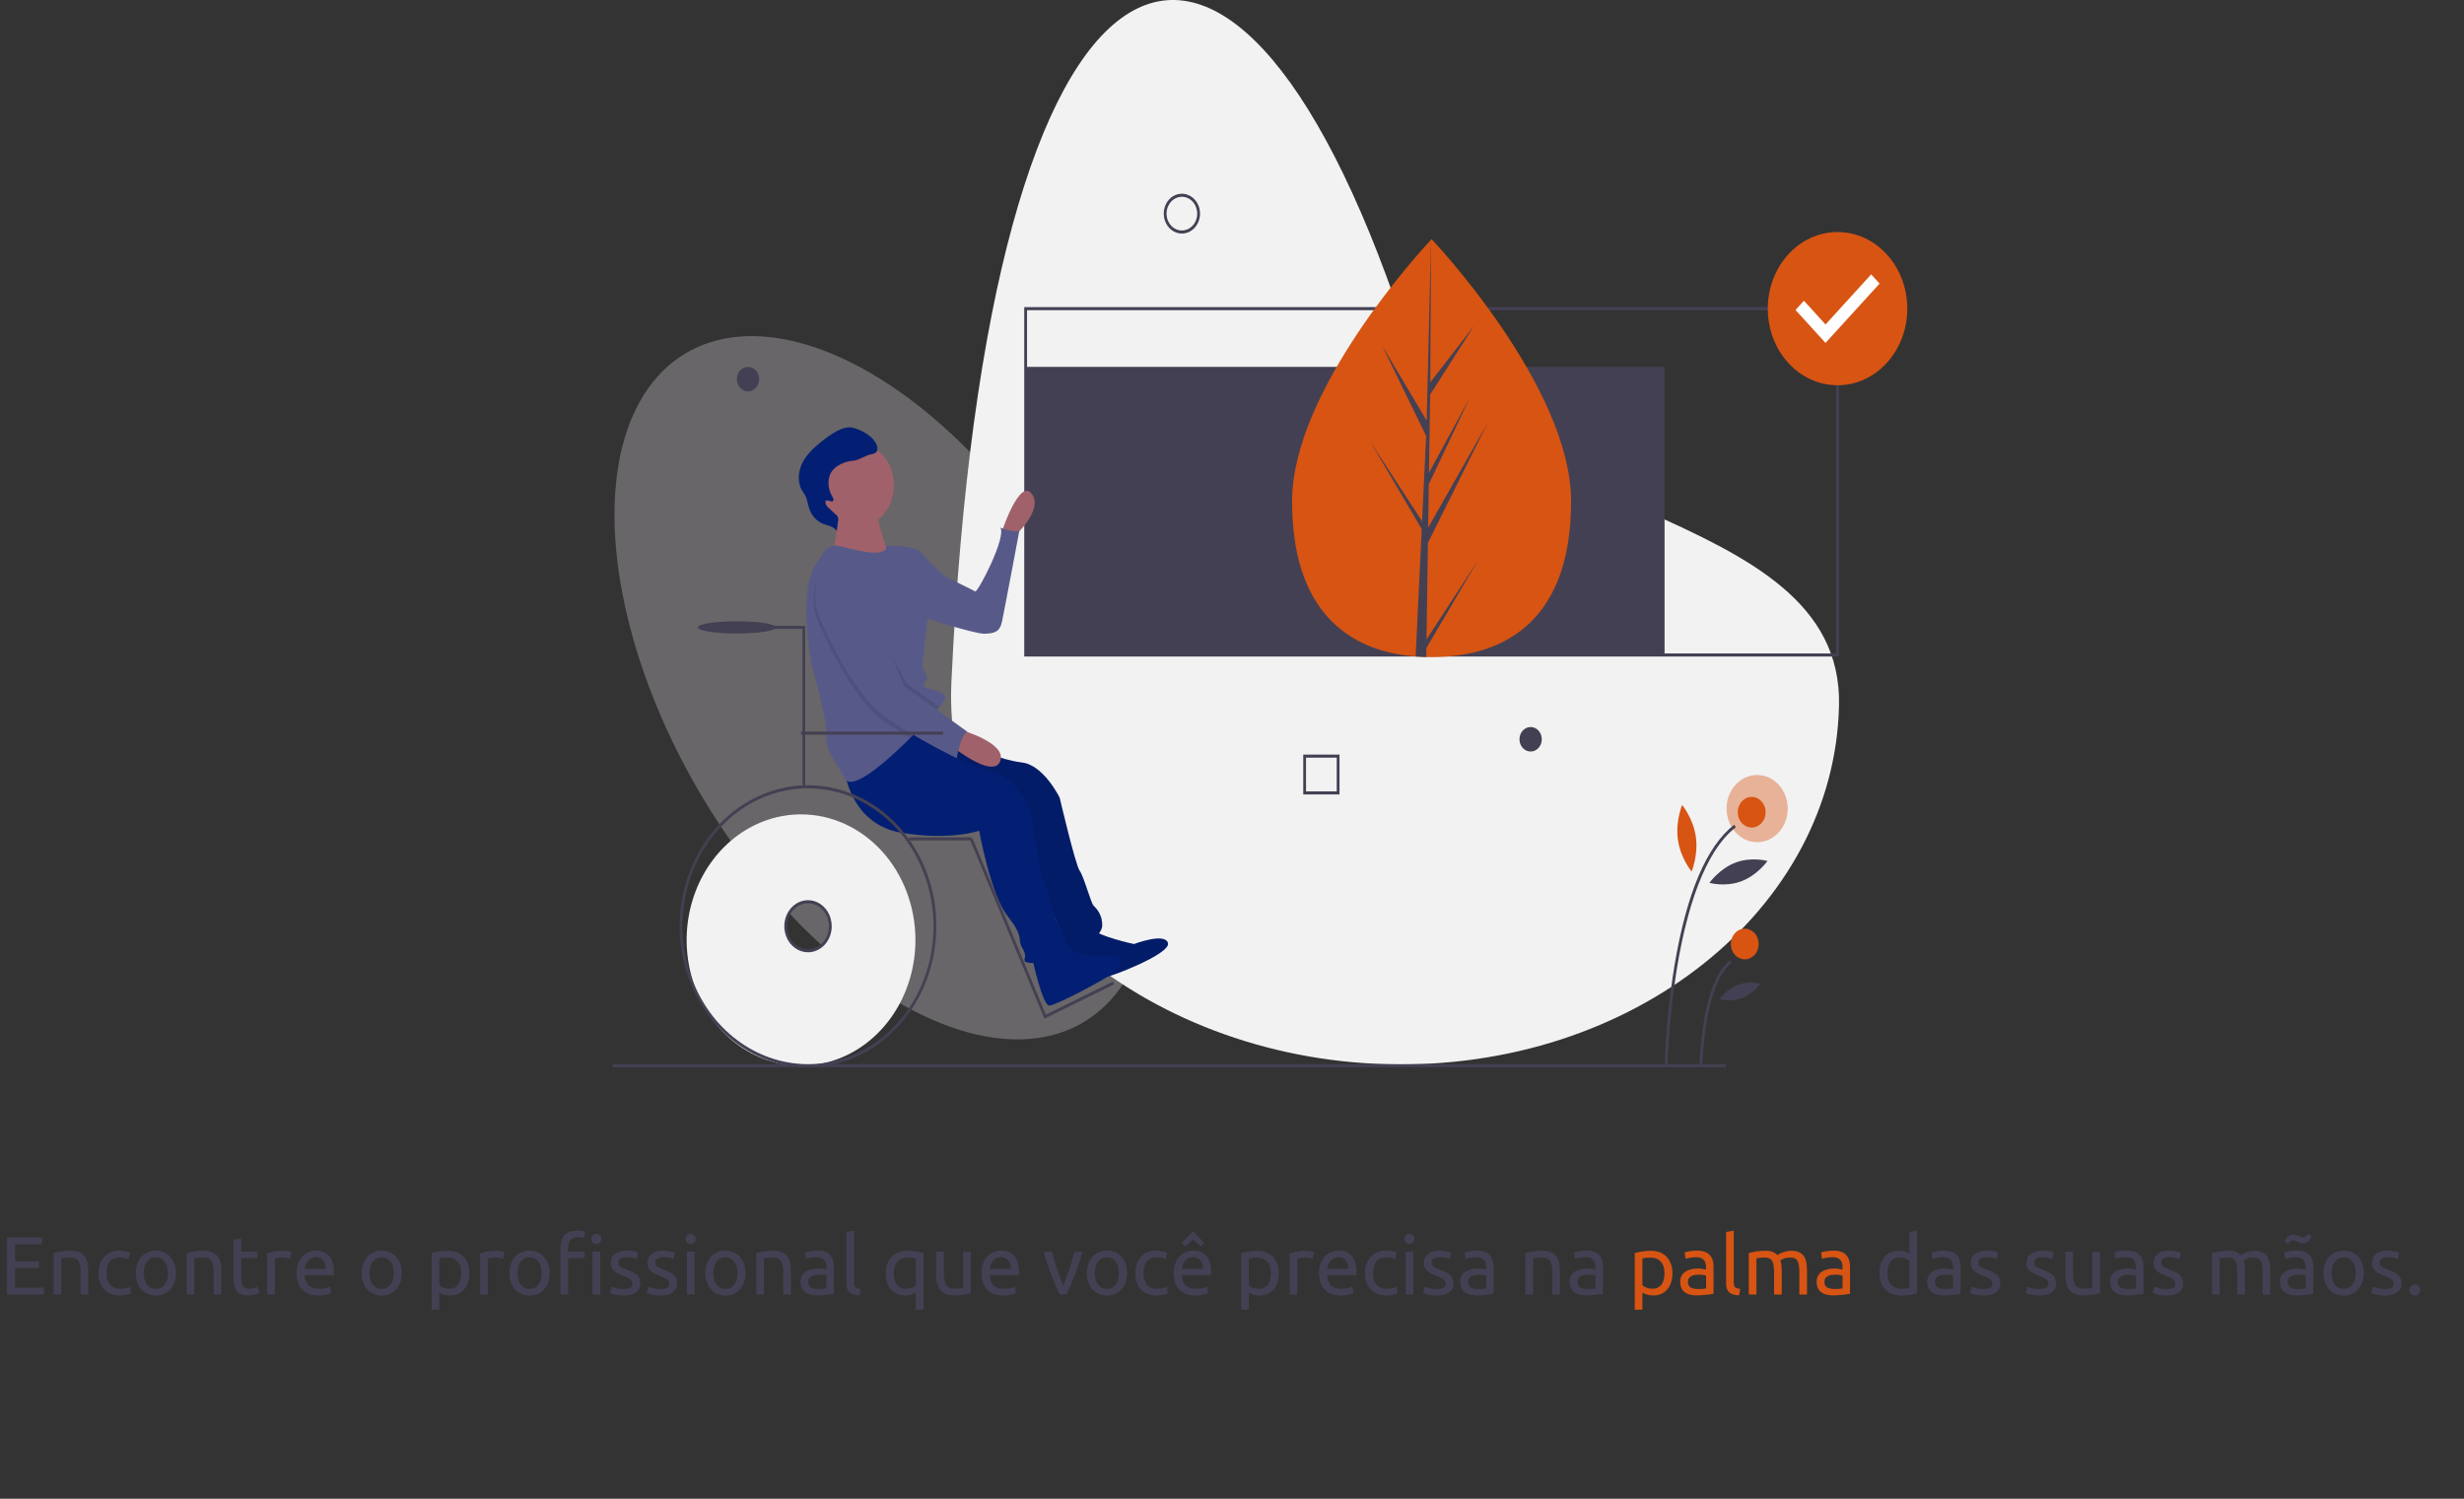 <svg width="748" height="455" viewBox="0 0 748 455" fill="none" xmlns="http://www.w3.org/2000/svg">
<rect x="0" y="0" width="748" height="455" fill="#333333" stroke="none"/>
<g clip-path="url(#clip0)">
<ellipse rx="65.145" ry="117.816" transform="matrix(-0.933 0.36 -0.467 -0.884 268.523 208.801)" fill="#FDF7FF" fill-opacity="0.26"/>
<path d="M425.934 98.204C372.713 -60.568 299.762 -28.621 288.815 207.191C285.935 269.237 346.748 321.178 421.157 323.086C495.567 324.994 556.957 276.199 558.276 214.099C559.595 152 446.056 158.232 425.934 98.204Z" fill="#F2F2F2"/>
<path d="M505.313 111.381H311.354V198.848H505.313V111.381Z" fill="#444053"/>
<path opacity="0.4" d="M533.421 255.676C538.548 255.676 542.704 251.11 542.704 245.477C542.704 239.845 538.548 235.279 533.421 235.279C528.294 235.279 524.138 239.845 524.138 245.477C524.138 251.11 528.294 255.676 533.421 255.676Z" fill="#D75413"/>
<path d="M506.195 323.822L505.348 323.804C505.675 313.458 506.68 303.151 508.354 292.964C512.017 271.153 518.107 256.828 526.456 250.388L526.942 251.15C507.439 266.193 506.205 323.247 506.195 323.822Z" fill="#444053"/>
<path d="M516.783 323.599L515.936 323.581C515.954 322.551 516.483 298.265 525.186 291.553L525.672 292.314C517.321 298.756 516.787 323.352 516.783 323.599Z" fill="#444053"/>
<path d="M531.761 251.234C534.1 251.234 535.996 249.151 535.996 246.582C535.996 244.012 534.1 241.929 531.761 241.929C529.422 241.929 527.526 244.012 527.526 246.582C527.526 249.151 529.422 251.234 531.761 251.234Z" fill="#D75413"/>
<path d="M529.664 291.246C532.003 291.246 533.899 289.163 533.899 286.593C533.899 284.024 532.003 281.941 529.664 281.941C527.325 281.941 525.429 284.024 525.429 286.593C525.429 289.163 527.325 291.246 529.664 291.246Z" fill="#D75413"/>
<path d="M514.807 254.023C515.603 259.608 513.529 264.603 513.529 264.603C513.529 264.603 510.164 260.543 509.368 254.959C508.572 249.374 510.647 244.379 510.647 244.379C510.647 244.379 514.012 248.438 514.807 254.023Z" fill="#D75413"/>
<path d="M528.638 267.544C523.771 269.379 518.938 268.026 518.938 268.026C518.938 268.026 521.997 263.699 526.865 261.865C531.732 260.031 536.564 261.384 536.564 261.384C536.564 261.384 533.505 265.71 528.638 267.544Z" fill="#444053"/>
<path d="M528.807 303.021C526.604 303.781 524.258 303.892 522.004 303.343C523.435 301.341 525.363 299.837 527.555 299.011C529.747 298.185 532.109 298.073 534.358 298.688C532.885 300.641 530.971 302.135 528.807 303.021Z" fill="#444053"/>
<path d="M523.946 323.069H186V324H523.946V323.069Z" fill="#444053"/>
<path d="M558.25 199.313H310.931V93.237H558.25V199.313ZM311.778 198.383H557.403V94.167H311.778V198.383Z" fill="#444053"/>
<path d="M476.939 152.209C476.939 187.249 457.98 199.483 434.589 199.483C434.048 199.483 433.506 199.474 432.968 199.462C431.884 199.436 430.809 199.38 429.748 199.299C408.638 197.659 392.24 184.795 392.24 152.209C392.24 118.492 431.459 75.941 434.414 72.785C434.414 72.784 434.414 72.784 434.414 72.783C434.414 72.782 434.415 72.782 434.415 72.781C434.415 72.781 434.416 72.781 434.416 72.781C434.417 72.78 434.417 72.78 434.418 72.78C434.531 72.656 434.589 72.596 434.589 72.596C434.589 72.596 476.939 117.173 476.939 152.209Z" fill="#D75413"/>
<path d="M433.046 194.122L448.536 170.348L433.007 196.734L432.968 199.462C431.884 199.436 430.809 199.38 429.748 199.299L431.417 164.246L431.405 163.972L431.432 163.924L431.592 160.61L416.024 134.16L431.639 158.127L431.678 158.829L432.937 132.344L419.61 105.012L433.1 127.698L434.414 72.785L434.418 72.596V72.78L434.2 116.081L447.468 98.914L434.145 119.81L433.794 143.525L446.185 120.765L433.744 147.015L433.549 160.199L451.529 128.52L433.479 164.798L433.046 194.122Z" fill="#444053"/>
<path d="M358.784 70.905C357.695 70.905 356.63 70.55 355.725 69.885C354.82 69.221 354.114 68.276 353.697 67.171C353.281 66.066 353.172 64.85 353.384 63.677C353.597 62.503 354.121 61.426 354.891 60.58C355.661 59.734 356.642 59.158 357.71 58.925C358.778 58.691 359.885 58.811 360.891 59.269C361.897 59.727 362.756 60.502 363.361 61.496C363.966 62.491 364.289 63.66 364.289 64.857C364.288 66.46 363.707 67.998 362.675 69.131C361.643 70.265 360.243 70.903 358.784 70.905ZM358.784 59.739C357.862 59.739 356.962 60.039 356.196 60.601C355.43 61.164 354.832 61.963 354.48 62.898C354.127 63.833 354.035 64.862 354.215 65.855C354.395 66.848 354.838 67.76 355.49 68.475C356.141 69.191 356.971 69.678 357.875 69.876C358.779 70.073 359.715 69.972 360.566 69.585C361.418 69.197 362.145 68.541 362.657 67.7C363.169 66.858 363.442 65.869 363.442 64.857C363.441 63.5 362.949 62.199 362.076 61.239C361.203 60.28 360.019 59.74 358.784 59.739Z" fill="#444053"/>
<path d="M464.657 228.159C466.529 228.159 468.045 226.492 468.045 224.437C468.045 222.381 466.529 220.715 464.657 220.715C462.786 220.715 461.27 222.381 461.27 224.437C461.27 226.492 462.786 228.159 464.657 228.159Z" fill="#444053"/>
<path d="M227.079 118.825C228.95 118.825 230.467 117.159 230.467 115.103C230.467 113.048 228.95 111.381 227.079 111.381C225.208 111.381 223.691 113.048 223.691 115.103C223.691 117.159 225.208 118.825 227.079 118.825Z" fill="#444053"/>
<path d="M406.639 241.186H395.628V229.089H406.639V241.186ZM396.475 240.255H405.792V230.02H396.475V240.255Z" fill="#444053"/>
<path d="M557.825 116.964C569.519 116.964 579 106.549 579 93.702C579 80.855 569.519 70.44 557.825 70.44C546.131 70.44 536.65 80.855 536.65 93.702C536.65 106.549 546.131 116.964 557.825 116.964Z" fill="#D75413"/>
<path d="M554.174 104.112L545.065 94.106L547.62 91.299L554.182 98.508L568.032 83.292L570.587 86.099L554.174 104.112Z" fill="white"/>
<path d="M243.171 247.234C236.302 247.234 229.588 249.471 223.878 253.664C218.167 257.856 213.716 263.814 211.088 270.785C208.459 277.756 207.772 285.427 209.112 292.827C210.452 300.228 213.759 307.025 218.615 312.361C223.472 317.696 229.66 321.33 236.396 322.802C243.132 324.274 250.114 323.518 256.46 320.631C262.805 317.743 268.229 312.853 272.044 306.58C275.86 300.306 277.897 292.93 277.897 285.384C277.897 275.266 274.238 265.563 267.726 258.408C261.213 251.253 252.381 247.234 243.171 247.234ZM245.288 288.641C243.948 288.641 242.638 288.204 241.524 287.387C240.409 286.569 239.541 285.406 239.028 284.046C238.515 282.686 238.381 281.189 238.642 279.745C238.904 278.301 239.549 276.974 240.497 275.933C241.444 274.892 242.652 274.183 243.966 273.896C245.281 273.609 246.643 273.756 247.881 274.32C249.119 274.883 250.177 275.837 250.922 277.061C251.667 278.286 252.064 279.725 252.064 281.197C252.064 283.171 251.35 285.065 250.079 286.461C248.809 287.857 247.085 288.641 245.288 288.641Z" fill="#F2F2F2"/>
<path d="M279.986 220.154C279.22 221.07 265.128 235.8 265.128 235.8C265.128 235.8 266.528 246.081 281.606 247.357L306.737 249.483C306.737 249.483 311.487 268.634 317.134 274.753C322.782 280.873 320.19 281.215 322.309 284.198C324.429 287.18 321.454 287.98 324.671 288.27C327.889 288.559 334.536 284.286 334.608 280.98C334.681 277.675 332.804 275.782 331.97 274.94C331.136 274.098 329.02 266.052 327.752 264.35C326.484 262.649 321.683 242.18 321.683 242.18C321.683 242.18 316.89 232.278 310.247 231.488C303.604 230.698 296.213 227.148 296.213 227.148" fill="#031F73"/>
<path opacity="0.1" d="M279.986 220.154C279.22 221.07 265.128 235.8 265.128 235.8C265.128 235.8 266.528 246.081 281.606 247.357L306.737 249.483C306.737 249.483 311.487 268.634 317.134 274.753C322.782 280.873 320.19 281.215 322.309 284.198C324.429 287.18 321.454 287.98 324.671 288.27C327.889 288.559 334.536 284.286 334.608 280.98C334.681 277.675 332.804 275.782 331.97 274.94C331.136 274.098 329.02 266.052 327.752 264.35C326.484 262.649 321.683 242.18 321.683 242.18C321.683 242.18 316.89 232.278 310.247 231.488C303.604 230.698 296.213 227.148 296.213 227.148" fill="black"/>
<path d="M304.362 160.756C304.362 160.756 309.651 144.969 313.271 149.999C316.891 155.029 307.446 163.29 307.446 163.29L304.362 160.756Z" fill="#A0616A"/>
<path d="M276.503 168.997L279.514 167.597C279.514 167.597 284.981 173.899 287.152 175.071C289.323 176.244 295.253 179.081 296.042 179.547C296.83 180.014 305.757 162.663 303.622 160.172C303.622 160.172 307.617 161.755 309.437 161.155C309.437 161.155 304.896 185.342 304.205 188.62C303.514 191.898 301.901 192.284 298.893 192.404C295.885 192.525 277.62 186.637 277.62 186.637L276.503 168.997Z" fill="#575A89"/>
<path d="M322.963 286.198C322.963 286.198 323.893 289.478 323.479 290.003C323.064 290.529 321.85 299.499 326.838 298.911C331.827 298.324 334.226 296.559 335.489 296.657C336.752 296.756 355.495 289.571 354.564 286.291C353.634 283.011 344.262 286.604 344.262 286.604C344.262 286.604 333.616 284.379 331.116 281.813C328.616 279.248 322.963 286.198 322.963 286.198Z" fill="#031F73"/>
<path opacity="0.1" d="M322.963 286.198C322.963 286.198 323.893 289.478 323.479 290.003C323.064 290.529 321.85 299.499 326.838 298.911C331.827 298.324 334.226 296.559 335.489 296.657C336.752 296.756 355.495 289.571 354.564 286.291C353.634 283.011 344.262 286.604 344.262 286.604C344.262 286.604 333.616 284.379 331.116 281.813C328.616 279.248 322.963 286.198 322.963 286.198Z" fill="black"/>
<path d="M313.406 291.024C313.406 291.024 316.415 305.427 318.622 305.28C320.83 305.133 336.412 296.802 338.329 295.152C340.791 293.033 340.694 289.289 337.868 290.076C335.042 290.862 327.05 290.157 325.692 288.572L322.198 284.495L313.406 291.024Z" fill="#031F73"/>
<path d="M282.559 211.006C281.735 211.859 256.656 235.231 256.656 235.231C256.656 235.231 258.709 250.34 273.663 252.817C288.617 255.294 297.249 252.201 297.249 252.201C297.249 252.201 300.72 271.68 305.947 278.234C311.175 284.789 308.568 284.923 310.484 288.067C312.4 291.211 309.381 291.771 312.57 292.317C315.76 292.863 322.673 289.131 322.963 285.84C323.254 282.55 321.508 280.511 320.731 279.605C319.955 278.699 318.378 270.505 317.225 268.707C316.073 266.908 312.639 246.11 312.639 246.11C312.639 246.11 308.515 235.852 301.941 234.533C295.368 233.215 288.231 229.084 288.231 229.084" fill="#031F73"/>
<path d="M259.474 160.372C266.042 160.372 271.366 154.523 271.366 147.308C271.366 140.093 266.042 134.244 259.474 134.244C252.907 134.244 247.583 140.093 247.583 147.308C247.583 154.523 252.907 160.372 259.474 160.372Z" fill="#A0616A"/>
<path d="M253.242 155.462C253.242 155.462 255.025 163.443 252.309 167.534C249.593 171.624 270.477 169.677 270.477 169.677C270.477 169.677 264.824 156.727 266.91 153.716C268.996 150.704 253.242 155.462 253.242 155.462Z" fill="#A0616A"/>
<path d="M279.936 168.011C282.459 170.955 281.6 187.649 281.6 187.649L279.988 202.559C279.988 202.559 281.916 205.263 281.286 206.343C280.655 207.422 279.625 208.488 281.614 208.994C283.603 209.5 288.187 210.312 286.72 212.684C286.24 213.356 285.727 213.998 285.183 214.607C284.715 215.15 284.159 215.781 283.529 216.484C282.054 218.12 280.178 220.133 278.096 222.256C277.507 222.861 276.903 223.472 276.283 224.088C268.343 231.979 258.469 240.332 256.426 236.323C253.006 229.608 250.629 228.649 250.786 222.934C250.943 217.218 246.539 202.549 246.539 202.549C246.539 202.549 241.419 177.514 248.635 170.052L249.763 168.07C250.287 167.148 251.061 166.431 251.976 166.019C252.892 165.608 253.902 165.523 254.863 165.777C258.385 166.701 263.784 167.978 266.123 167.772C269.737 167.452 268.945 165.819 268.945 165.819C268.945 165.819 277.414 165.066 279.936 168.011Z" fill="#575A89"/>
<path d="M291.086 221.411C291.086 221.411 305.798 225.42 303.639 231.069C301.481 236.718 288.746 226.394 288.746 226.394L291.086 221.411Z" fill="#A0616A"/>
<path d="M252.894 152.087C253.187 151.697 252.897 151.128 252.642 150.707C251.277 148.455 251.016 145.25 252.518 143.105C253.11 142.306 253.851 141.655 254.69 141.196C255.869 140.51 257.155 140.076 258.481 139.918C259.186 139.906 259.884 139.755 260.54 139.472C260.955 139.241 262.912 138.488 263.332 138.269C264.255 137.786 265.54 137.995 266.132 137.079C266.698 136.202 266.169 135.001 265.619 134.113C264.366 132.088 261.199 130.41 259.023 129.878C257.372 129.475 255.649 130.042 254.12 130.834C252.356 131.795 250.683 132.945 249.125 134.267C246.985 136.009 244.877 137.939 243.591 140.502C242.306 143.065 241.996 146.402 243.448 148.855C243.751 149.366 244.121 149.828 244.404 150.352C245.095 151.63 245.219 153.177 245.707 154.563C246.071 155.577 246.623 156.496 247.33 157.26C248.036 158.025 248.88 158.618 249.808 159.002C251.295 159.606 253.124 159.773 254.003 161.223L254.413 158.2C254.52 157.818 254.505 157.408 254.37 157.038C254.234 156.668 253.988 156.36 253.671 156.165L251.565 154.216C251.145 153.902 250.826 153.45 250.654 152.926C250.198 150.838 252.406 152.737 252.894 152.087Z" fill="#031F73"/>
<path opacity="0.1" d="M273.984 209.621L283.527 216.484C281.635 218.586 279.078 221.307 276.282 224.088C273.633 222.521 270.932 220.825 268.515 219.121C259.673 212.887 252.092 197.232 248.696 189.638C245.299 182.044 248.064 176.195 248.064 176.195C250.314 175.1 252.695 174.363 255.134 174.009C259.561 173.275 273.984 209.621 273.984 209.621Z" fill="black"/>
<path opacity="0.1" d="M275.246 207.462L285.182 214.607C284.715 215.15 284.159 215.781 283.528 216.484C282.053 218.12 280.177 220.133 278.096 222.256C275.273 220.6 272.361 218.785 269.777 216.963C260.935 210.728 253.354 195.074 249.958 187.479C246.561 179.885 255.7 182.609 255.7 182.609C255.7 182.609 250.958 180.251 255.384 179.518C259.811 178.785 275.246 207.462 275.246 207.462Z" fill="black"/>
<path d="M248.501 174.889C248.501 174.889 245.737 180.738 249.133 188.332C252.53 195.926 260.111 211.581 268.953 217.815C277.794 224.05 290.444 230.191 290.444 230.191C290.444 230.191 291.644 222.969 293.669 222.156L274.421 208.315C274.421 208.315 259.998 171.97 255.572 172.703C253.132 173.058 250.751 173.794 248.501 174.889Z" fill="#575A89"/>
<path d="M245.288 324C237.583 324 230.05 321.49 223.643 316.786C217.236 312.083 212.242 305.398 209.293 297.577C206.344 289.756 205.572 281.15 207.076 272.847C208.579 264.544 212.29 256.917 217.739 250.931C223.187 244.945 230.13 240.868 237.687 239.217C245.245 237.565 253.079 238.413 260.198 241.652C267.317 244.892 273.402 250.378 277.683 257.417C281.965 264.456 284.25 272.731 284.25 281.197C284.238 292.545 280.129 303.425 272.825 311.449C265.521 319.473 255.618 323.987 245.288 324ZM245.288 239.325C237.75 239.325 230.381 241.78 224.113 246.381C217.845 250.982 212.96 257.522 210.075 265.173C207.191 272.824 206.436 281.243 207.907 289.366C209.377 297.488 213.007 304.949 218.338 310.805C223.668 316.661 230.459 320.649 237.853 322.265C245.246 323.88 252.91 323.051 259.874 319.882C266.838 316.713 272.791 311.346 276.979 304.46C281.167 297.574 283.403 289.479 283.403 281.197C283.391 270.096 279.372 259.453 272.227 251.603C265.081 243.753 255.393 239.337 245.288 239.325Z" fill="#444053"/>
<path d="M245.289 289.106C243.865 289.106 242.473 288.642 241.289 287.773C240.106 286.904 239.183 285.669 238.638 284.224C238.093 282.779 237.95 281.188 238.228 279.654C238.506 278.12 239.192 276.711 240.198 275.604C241.205 274.498 242.488 273.745 243.885 273.44C245.281 273.135 246.729 273.291 248.044 273.89C249.36 274.489 250.484 275.502 251.275 276.803C252.066 278.104 252.489 279.633 252.489 281.197C252.486 283.294 251.727 285.304 250.378 286.787C249.028 288.27 247.198 289.104 245.289 289.106ZM245.289 274.218C244.033 274.218 242.805 274.628 241.76 275.394C240.715 276.161 239.901 277.251 239.42 278.526C238.94 279.802 238.814 281.205 239.059 282.559C239.304 283.912 239.909 285.156 240.797 286.132C241.686 287.108 242.818 287.772 244.05 288.042C245.282 288.311 246.559 288.173 247.72 287.645C248.881 287.116 249.873 286.222 250.571 285.074C251.269 283.927 251.642 282.577 251.642 281.197C251.64 279.347 250.97 277.573 249.779 276.265C248.588 274.956 246.973 274.22 245.289 274.218Z" fill="#444053"/>
<path d="M244.442 238.859H243.595V190.939H221.573V190.008H244.442V238.859Z" fill="#444053"/>
<path d="M294.838 254.213H275.978V255.143H294.838V254.213Z" fill="#444053"/>
<path d="M286.367 222.11H243.171V223.041H286.367V222.11Z" fill="#444053"/>
<path d="M317.071 309.26L294.451 254.871L295.222 254.484L317.492 308.033L337.859 297.987L338.206 298.836L317.071 309.26Z" fill="#444053"/>
<path d="M223.691 192.335C230.24 192.335 235.549 191.501 235.549 190.474C235.549 189.446 230.24 188.613 223.691 188.613C217.142 188.613 211.833 189.446 211.833 190.474C211.833 191.501 217.142 192.335 223.691 192.335Z" fill="#444053"/>
</g>
<path d="M2.15 393V375.675H12.725V377.75H4.575V382.9H11.825V384.925H4.575V390.925H13.35V393H2.15ZM16.282 380.375C16.816 380.242 17.524 380.1 18.407 379.95C19.291 379.8 20.307 379.725 21.457 379.725C22.491 379.725 23.349 379.875 24.032 380.175C24.716 380.458 25.257 380.867 25.657 381.4C26.074 381.917 26.366 382.542 26.532 383.275C26.699 384.008 26.782 384.817 26.782 385.7V393H24.457V386.2C24.457 385.4 24.399 384.717 24.282 384.15C24.182 383.583 24.007 383.125 23.757 382.775C23.507 382.425 23.174 382.175 22.757 382.025C22.341 381.858 21.824 381.775 21.207 381.775C20.957 381.775 20.699 381.783 20.432 381.8C20.166 381.817 19.907 381.842 19.657 381.875C19.424 381.892 19.207 381.917 19.007 381.95C18.824 381.983 18.691 382.008 18.607 382.025V393H16.282V380.375ZM36.288 393.3C35.238 393.3 34.313 393.133 33.513 392.8C32.729 392.467 32.063 392 31.513 391.4C30.979 390.8 30.579 390.092 30.313 389.275C30.046 388.442 29.913 387.525 29.913 386.525C29.913 385.525 30.054 384.608 30.338 383.775C30.638 382.942 31.054 382.225 31.588 381.625C32.121 381.008 32.771 380.533 33.538 380.2C34.321 379.85 35.188 379.675 36.138 379.675C36.721 379.675 37.304 379.725 37.888 379.825C38.471 379.925 39.029 380.083 39.563 380.3L39.038 382.275C38.688 382.108 38.279 381.975 37.813 381.875C37.363 381.775 36.879 381.725 36.363 381.725C35.063 381.725 34.063 382.133 33.363 382.95C32.679 383.767 32.338 384.958 32.338 386.525C32.338 387.225 32.413 387.867 32.563 388.45C32.729 389.033 32.979 389.533 33.313 389.95C33.663 390.367 34.104 390.692 34.638 390.925C35.171 391.142 35.821 391.25 36.588 391.25C37.204 391.25 37.763 391.192 38.263 391.075C38.763 390.958 39.154 390.833 39.438 390.7L39.763 392.65C39.629 392.733 39.438 392.817 39.188 392.9C38.938 392.967 38.654 393.025 38.338 393.075C38.021 393.142 37.679 393.192 37.313 393.225C36.963 393.275 36.621 393.3 36.288 393.3ZM53.416 386.5C53.416 387.533 53.266 388.467 52.966 389.3C52.666 390.133 52.241 390.85 51.691 391.45C51.158 392.05 50.516 392.517 49.766 392.85C49.016 393.167 48.2 393.325 47.316 393.325C46.433 393.325 45.616 393.167 44.866 392.85C44.116 392.517 43.466 392.05 42.916 391.45C42.383 390.85 41.966 390.133 41.666 389.3C41.366 388.467 41.216 387.533 41.216 386.5C41.216 385.483 41.366 384.558 41.666 383.725C41.966 382.875 42.383 382.15 42.916 381.55C43.466 380.95 44.116 380.492 44.866 380.175C45.616 379.842 46.433 379.675 47.316 379.675C48.2 379.675 49.016 379.842 49.766 380.175C50.516 380.492 51.158 380.95 51.691 381.55C52.241 382.15 52.666 382.875 52.966 383.725C53.266 384.558 53.416 385.483 53.416 386.5ZM50.991 386.5C50.991 385.033 50.658 383.875 49.991 383.025C49.341 382.158 48.45 381.725 47.316 381.725C46.183 381.725 45.283 382.158 44.616 383.025C43.966 383.875 43.641 385.033 43.641 386.5C43.641 387.967 43.966 389.133 44.616 390C45.283 390.85 46.183 391.275 47.316 391.275C48.45 391.275 49.341 390.85 49.991 390C50.658 389.133 50.991 387.967 50.991 386.5ZM56.688 380.375C57.221 380.242 57.929 380.1 58.812 379.95C59.696 379.8 60.712 379.725 61.862 379.725C62.896 379.725 63.754 379.875 64.438 380.175C65.121 380.458 65.662 380.867 66.062 381.4C66.479 381.917 66.771 382.542 66.938 383.275C67.104 384.008 67.188 384.817 67.188 385.7V393H64.862V386.2C64.862 385.4 64.804 384.717 64.688 384.15C64.588 383.583 64.412 383.125 64.162 382.775C63.913 382.425 63.579 382.175 63.163 382.025C62.746 381.858 62.229 381.775 61.612 381.775C61.362 381.775 61.104 381.783 60.837 381.8C60.571 381.817 60.312 381.842 60.062 381.875C59.829 381.892 59.612 381.917 59.413 381.95C59.229 381.983 59.096 382.008 59.013 382.025V393H56.688V380.375ZM73.218 380H78.143V381.95H73.218V387.95C73.218 388.6 73.268 389.142 73.368 389.575C73.468 389.992 73.618 390.325 73.818 390.575C74.018 390.808 74.268 390.975 74.568 391.075C74.868 391.175 75.218 391.225 75.618 391.225C76.318 391.225 76.876 391.15 77.293 391C77.726 390.833 78.026 390.717 78.193 390.65L78.643 392.575C78.41 392.692 78.001 392.833 77.418 393C76.835 393.183 76.168 393.275 75.418 393.275C74.535 393.275 73.801 393.167 73.218 392.95C72.651 392.717 72.193 392.375 71.843 391.925C71.493 391.475 71.243 390.925 71.093 390.275C70.96 389.608 70.893 388.842 70.893 387.975V376.375L73.218 375.975V380ZM85.902 379.725C86.102 379.725 86.327 379.742 86.577 379.775C86.843 379.792 87.102 379.825 87.352 379.875C87.602 379.908 87.827 379.95 88.027 380C88.243 380.033 88.402 380.067 88.502 380.1L88.102 382.125C87.918 382.058 87.61 381.983 87.177 381.9C86.76 381.8 86.218 381.75 85.552 381.75C85.118 381.75 84.685 381.8 84.252 381.9C83.835 381.983 83.56 382.042 83.427 382.075V393H81.102V380.55C81.652 380.35 82.335 380.167 83.152 380C83.968 379.817 84.885 379.725 85.902 379.725ZM90.02 386.525C90.02 385.375 90.187 384.375 90.52 383.525C90.853 382.658 91.295 381.942 91.845 381.375C92.395 380.808 93.028 380.383 93.745 380.1C94.462 379.817 95.195 379.675 95.945 379.675C97.695 379.675 99.037 380.225 99.97 381.325C100.903 382.408 101.37 384.067 101.37 386.3C101.37 386.4 101.37 386.533 101.37 386.7C101.37 386.85 101.362 386.992 101.345 387.125H92.445C92.545 388.475 92.937 389.5 93.62 390.2C94.303 390.9 95.37 391.25 96.82 391.25C97.637 391.25 98.32 391.183 98.87 391.05C99.437 390.9 99.862 390.758 100.145 390.625L100.47 392.575C100.187 392.725 99.687 392.883 98.97 393.05C98.27 393.217 97.47 393.3 96.57 393.3C95.437 393.3 94.454 393.133 93.62 392.8C92.803 392.45 92.129 391.975 91.595 391.375C91.062 390.775 90.662 390.067 90.395 389.25C90.145 388.417 90.02 387.508 90.02 386.525ZM98.945 385.25C98.962 384.2 98.695 383.342 98.145 382.675C97.612 381.992 96.87 381.65 95.92 381.65C95.387 381.65 94.912 381.758 94.495 381.975C94.095 382.175 93.754 382.442 93.47 382.775C93.187 383.108 92.962 383.492 92.795 383.925C92.645 384.358 92.545 384.8 92.495 385.25H98.945ZM121.971 386.5C121.971 387.533 121.821 388.467 121.521 389.3C121.221 390.133 120.796 390.85 120.246 391.45C119.713 392.05 119.071 392.517 118.321 392.85C117.571 393.167 116.754 393.325 115.871 393.325C114.988 393.325 114.171 393.167 113.421 392.85C112.671 392.517 112.021 392.05 111.471 391.45C110.938 390.85 110.521 390.133 110.221 389.3C109.921 388.467 109.771 387.533 109.771 386.5C109.771 385.483 109.921 384.558 110.221 383.725C110.521 382.875 110.938 382.15 111.471 381.55C112.021 380.95 112.671 380.492 113.421 380.175C114.171 379.842 114.988 379.675 115.871 379.675C116.754 379.675 117.571 379.842 118.321 380.175C119.071 380.492 119.713 380.95 120.246 381.55C120.796 382.15 121.221 382.875 121.521 383.725C121.821 384.558 121.971 385.483 121.971 386.5ZM119.546 386.5C119.546 385.033 119.213 383.875 118.546 383.025C117.896 382.158 117.004 381.725 115.871 381.725C114.738 381.725 113.838 382.158 113.171 383.025C112.521 383.875 112.196 385.033 112.196 386.5C112.196 387.967 112.521 389.133 113.171 390C113.838 390.85 114.738 391.275 115.871 391.275C117.004 391.275 117.896 390.85 118.546 390C119.213 389.133 119.546 387.967 119.546 386.5ZM140.053 386.525C140.053 385.008 139.678 383.842 138.928 383.025C138.178 382.208 137.178 381.8 135.928 381.8C135.228 381.8 134.678 381.825 134.278 381.875C133.895 381.925 133.587 381.983 133.353 382.05V390.25C133.637 390.483 134.045 390.708 134.578 390.925C135.112 391.142 135.695 391.25 136.328 391.25C136.995 391.25 137.562 391.133 138.028 390.9C138.512 390.65 138.903 390.317 139.203 389.9C139.503 389.467 139.72 388.967 139.853 388.4C139.987 387.817 140.053 387.192 140.053 386.525ZM142.478 386.525C142.478 387.508 142.345 388.417 142.078 389.25C141.828 390.083 141.453 390.8 140.953 391.4C140.453 392 139.837 392.467 139.103 392.8C138.387 393.133 137.562 393.3 136.628 393.3C135.878 393.3 135.212 393.2 134.628 393C134.062 392.8 133.637 392.608 133.353 392.425V397.625H131.028V380.4C131.578 380.267 132.262 380.125 133.078 379.975C133.912 379.808 134.87 379.725 135.953 379.725C136.953 379.725 137.853 379.883 138.653 380.2C139.453 380.517 140.137 380.967 140.703 381.55C141.27 382.133 141.703 382.85 142.003 383.7C142.32 384.533 142.478 385.475 142.478 386.525ZM150.55 379.725C150.75 379.725 150.975 379.742 151.225 379.775C151.492 379.792 151.75 379.825 152 379.875C152.25 379.908 152.475 379.95 152.675 380C152.892 380.033 153.05 380.067 153.15 380.1L152.75 382.125C152.567 382.058 152.258 381.983 151.825 381.9C151.408 381.8 150.867 381.75 150.2 381.75C149.767 381.75 149.333 381.8 148.9 381.9C148.483 381.983 148.208 382.042 148.075 382.075V393H145.75V380.55C146.3 380.35 146.983 380.167 147.8 380C148.617 379.817 149.533 379.725 150.55 379.725ZM166.869 386.5C166.869 387.533 166.719 388.467 166.419 389.3C166.119 390.133 165.694 390.85 165.144 391.45C164.61 392.05 163.969 392.517 163.219 392.85C162.469 393.167 161.652 393.325 160.769 393.325C159.885 393.325 159.069 393.167 158.319 392.85C157.569 392.517 156.919 392.05 156.369 391.45C155.835 390.85 155.419 390.133 155.119 389.3C154.819 388.467 154.669 387.533 154.669 386.5C154.669 385.483 154.819 384.558 155.119 383.725C155.419 382.875 155.835 382.15 156.369 381.55C156.919 380.95 157.569 380.492 158.319 380.175C159.069 379.842 159.885 379.675 160.769 379.675C161.652 379.675 162.469 379.842 163.219 380.175C163.969 380.492 164.61 380.95 165.144 381.55C165.694 382.15 166.119 382.875 166.419 383.725C166.719 384.558 166.869 385.483 166.869 386.5ZM164.444 386.5C164.444 385.033 164.11 383.875 163.444 383.025C162.794 382.158 161.902 381.725 160.769 381.725C159.635 381.725 158.735 382.158 158.069 383.025C157.419 383.875 157.094 385.033 157.094 386.5C157.094 387.967 157.419 389.133 158.069 390C158.735 390.85 159.635 391.275 160.769 391.275C161.902 391.275 162.794 390.85 163.444 390C164.11 389.133 164.444 387.967 164.444 386.5ZM175.215 373.6C175.798 373.6 176.298 373.642 176.715 373.725C177.131 373.792 177.431 373.858 177.615 373.925L177.29 375.925C177.106 375.858 176.856 375.792 176.54 375.725C176.223 375.642 175.84 375.6 175.39 375.6C174.306 375.6 173.548 375.9 173.115 376.5C172.681 377.083 172.465 377.875 172.465 378.875V380H177.465V381.95H172.465V393H170.14V378.825C170.14 377.158 170.548 375.875 171.365 374.975C172.181 374.058 173.465 373.6 175.215 373.6ZM182.215 393H179.89V380H182.215V393ZM181.04 377.65C180.623 377.65 180.265 377.517 179.965 377.25C179.681 376.967 179.54 376.592 179.54 376.125C179.54 375.658 179.681 375.292 179.965 375.025C180.265 374.742 180.623 374.6 181.04 374.6C181.456 374.6 181.806 374.742 182.09 375.025C182.39 375.292 182.54 375.658 182.54 376.125C182.54 376.592 182.39 376.967 182.09 377.25C181.806 377.517 181.456 377.65 181.04 377.65ZM189.229 391.325C190.179 391.325 190.879 391.2 191.329 390.95C191.796 390.7 192.029 390.3 192.029 389.75C192.029 389.183 191.804 388.733 191.354 388.4C190.904 388.067 190.162 387.692 189.129 387.275C188.629 387.075 188.146 386.875 187.679 386.675C187.229 386.458 186.837 386.208 186.504 385.925C186.171 385.642 185.904 385.3 185.704 384.9C185.504 384.5 185.404 384.008 185.404 383.425C185.404 382.275 185.829 381.367 186.679 380.7C187.529 380.017 188.687 379.675 190.154 379.675C190.521 379.675 190.887 379.7 191.254 379.75C191.621 379.783 191.962 379.833 192.279 379.9C192.596 379.95 192.871 380.008 193.104 380.075C193.354 380.142 193.546 380.2 193.679 380.25L193.254 382.25C193.004 382.117 192.612 381.983 192.079 381.85C191.546 381.7 190.904 381.625 190.154 381.625C189.504 381.625 188.937 381.758 188.454 382.025C187.971 382.275 187.729 382.675 187.729 383.225C187.729 383.508 187.779 383.758 187.879 383.975C187.996 384.192 188.162 384.392 188.379 384.575C188.612 384.742 188.896 384.9 189.229 385.05C189.562 385.2 189.962 385.358 190.429 385.525C191.046 385.758 191.596 385.992 192.079 386.225C192.562 386.442 192.971 386.7 193.304 387C193.654 387.3 193.921 387.667 194.104 388.1C194.287 388.517 194.379 389.033 194.379 389.65C194.379 390.85 193.929 391.758 193.029 392.375C192.146 392.992 190.879 393.3 189.229 393.3C188.079 393.3 187.179 393.2 186.529 393C185.879 392.817 185.437 392.675 185.204 392.575L185.629 390.575C185.896 390.675 186.321 390.825 186.904 391.025C187.487 391.225 188.262 391.325 189.229 391.325ZM200.386 391.325C201.336 391.325 202.036 391.2 202.486 390.95C202.953 390.7 203.186 390.3 203.186 389.75C203.186 389.183 202.961 388.733 202.511 388.4C202.061 388.067 201.32 387.692 200.286 387.275C199.786 387.075 199.303 386.875 198.836 386.675C198.386 386.458 197.995 386.208 197.661 385.925C197.328 385.642 197.061 385.3 196.861 384.9C196.661 384.5 196.561 384.008 196.561 383.425C196.561 382.275 196.986 381.367 197.836 380.7C198.686 380.017 199.845 379.675 201.311 379.675C201.678 379.675 202.045 379.7 202.411 379.75C202.778 379.783 203.12 379.833 203.436 379.9C203.753 379.95 204.028 380.008 204.261 380.075C204.511 380.142 204.703 380.2 204.836 380.25L204.411 382.25C204.161 382.117 203.77 381.983 203.236 381.85C202.703 381.7 202.061 381.625 201.311 381.625C200.661 381.625 200.095 381.758 199.611 382.025C199.128 382.275 198.886 382.675 198.886 383.225C198.886 383.508 198.936 383.758 199.036 383.975C199.153 384.192 199.32 384.392 199.536 384.575C199.77 384.742 200.053 384.9 200.386 385.05C200.72 385.2 201.12 385.358 201.586 385.525C202.203 385.758 202.753 385.992 203.236 386.225C203.72 386.442 204.128 386.7 204.461 387C204.811 387.3 205.078 387.667 205.261 388.1C205.445 388.517 205.536 389.033 205.536 389.65C205.536 390.85 205.086 391.758 204.186 392.375C203.303 392.992 202.036 393.3 200.386 393.3C199.236 393.3 198.336 393.2 197.686 393C197.036 392.817 196.595 392.675 196.361 392.575L196.786 390.575C197.053 390.675 197.478 390.825 198.061 391.025C198.645 391.225 199.42 391.325 200.386 391.325ZM210.844 393H208.519V380H210.844V393ZM209.669 377.65C209.252 377.65 208.894 377.517 208.594 377.25C208.31 376.967 208.169 376.592 208.169 376.125C208.169 375.658 208.31 375.292 208.594 375.025C208.894 374.742 209.252 374.6 209.669 374.6C210.085 374.6 210.435 374.742 210.719 375.025C211.019 375.292 211.169 375.658 211.169 376.125C211.169 376.592 211.019 376.967 210.719 377.25C210.435 377.517 210.085 377.65 209.669 377.65ZM226.317 386.5C226.317 387.533 226.167 388.467 225.867 389.3C225.567 390.133 225.142 390.85 224.592 391.45C224.058 392.05 223.417 392.517 222.667 392.85C221.917 393.167 221.1 393.325 220.217 393.325C219.333 393.325 218.517 393.167 217.767 392.85C217.017 392.517 216.367 392.05 215.817 391.45C215.283 390.85 214.867 390.133 214.567 389.3C214.267 388.467 214.117 387.533 214.117 386.5C214.117 385.483 214.267 384.558 214.567 383.725C214.867 382.875 215.283 382.15 215.817 381.55C216.367 380.95 217.017 380.492 217.767 380.175C218.517 379.842 219.333 379.675 220.217 379.675C221.1 379.675 221.917 379.842 222.667 380.175C223.417 380.492 224.058 380.95 224.592 381.55C225.142 382.15 225.567 382.875 225.867 383.725C226.167 384.558 226.317 385.483 226.317 386.5ZM223.892 386.5C223.892 385.033 223.558 383.875 222.892 383.025C222.242 382.158 221.35 381.725 220.217 381.725C219.083 381.725 218.183 382.158 217.517 383.025C216.867 383.875 216.542 385.033 216.542 386.5C216.542 387.967 216.867 389.133 217.517 390C218.183 390.85 219.083 391.275 220.217 391.275C221.35 391.275 222.242 390.85 222.892 390C223.558 389.133 223.892 387.967 223.892 386.5ZM229.588 380.375C230.121 380.242 230.83 380.1 231.713 379.95C232.596 379.8 233.613 379.725 234.763 379.725C235.796 379.725 236.655 379.875 237.338 380.175C238.021 380.458 238.563 380.867 238.963 381.4C239.38 381.917 239.671 382.542 239.838 383.275C240.005 384.008 240.088 384.817 240.088 385.7V393H237.763V386.2C237.763 385.4 237.705 384.717 237.588 384.15C237.488 383.583 237.313 383.125 237.063 382.775C236.813 382.425 236.48 382.175 236.063 382.025C235.646 381.858 235.13 381.775 234.513 381.775C234.263 381.775 234.005 381.783 233.738 381.8C233.471 381.817 233.213 381.842 232.963 381.875C232.73 381.892 232.513 381.917 232.313 381.95C232.13 381.983 231.996 382.008 231.913 382.025V393H229.588V380.375ZM248.343 391.325C248.893 391.325 249.377 391.317 249.793 391.3C250.227 391.267 250.585 391.217 250.868 391.15V387.275C250.702 387.192 250.427 387.125 250.043 387.075C249.677 387.008 249.227 386.975 248.693 386.975C248.343 386.975 247.968 387 247.568 387.05C247.185 387.1 246.827 387.208 246.493 387.375C246.177 387.525 245.91 387.742 245.693 388.025C245.477 388.292 245.368 388.65 245.368 389.1C245.368 389.933 245.635 390.517 246.168 390.85C246.702 391.167 247.427 391.325 248.343 391.325ZM248.143 379.675C249.077 379.675 249.86 379.8 250.493 380.05C251.143 380.283 251.66 380.625 252.043 381.075C252.443 381.508 252.727 382.033 252.893 382.65C253.06 383.25 253.143 383.917 253.143 384.65V392.775C252.943 392.808 252.66 392.858 252.293 392.925C251.943 392.975 251.543 393.025 251.093 393.075C250.643 393.125 250.152 393.167 249.618 393.2C249.102 393.25 248.585 393.275 248.068 393.275C247.335 393.275 246.66 393.2 246.043 393.05C245.427 392.9 244.893 392.667 244.443 392.35C243.993 392.017 243.643 391.583 243.393 391.05C243.143 390.517 243.018 389.875 243.018 389.125C243.018 388.408 243.16 387.792 243.443 387.275C243.743 386.758 244.143 386.342 244.643 386.025C245.143 385.708 245.727 385.475 246.393 385.325C247.06 385.175 247.76 385.1 248.493 385.1C248.727 385.1 248.968 385.117 249.218 385.15C249.468 385.167 249.702 385.2 249.918 385.25C250.152 385.283 250.352 385.317 250.518 385.35C250.685 385.383 250.802 385.408 250.868 385.425V384.775C250.868 384.392 250.827 384.017 250.743 383.65C250.66 383.267 250.51 382.933 250.293 382.65C250.077 382.35 249.777 382.117 249.393 381.95C249.027 381.767 248.543 381.675 247.943 381.675C247.177 381.675 246.502 381.733 245.918 381.85C245.352 381.95 244.927 382.058 244.643 382.175L244.368 380.25C244.668 380.117 245.168 379.992 245.868 379.875C246.568 379.742 247.327 379.675 248.143 379.675ZM260.905 393.25C259.472 393.217 258.455 392.908 257.855 392.325C257.255 391.742 256.955 390.833 256.955 389.6V374L259.28 373.6V389.225C259.28 389.608 259.313 389.925 259.38 390.175C259.447 390.425 259.555 390.625 259.705 390.775C259.855 390.925 260.055 391.042 260.305 391.125C260.555 391.192 260.863 391.25 261.23 391.3L260.905 393.25ZM271.327 386.525C271.327 387.192 271.394 387.817 271.527 388.4C271.66 388.967 271.877 389.467 272.177 389.9C272.477 390.317 272.86 390.65 273.327 390.9C273.81 391.133 274.385 391.25 275.052 391.25C275.685 391.25 276.269 391.142 276.802 390.925C277.335 390.708 277.744 390.483 278.027 390.25V382.05C277.794 381.983 277.477 381.925 277.077 381.875C276.694 381.825 276.152 381.8 275.452 381.8C274.202 381.8 273.202 382.208 272.452 383.025C271.702 383.842 271.327 385.008 271.327 386.525ZM268.902 386.525C268.902 385.475 269.052 384.533 269.352 383.7C269.669 382.85 270.11 382.133 270.677 381.55C271.244 380.967 271.927 380.517 272.727 380.2C273.527 379.883 274.427 379.725 275.427 379.725C276.51 379.725 277.46 379.808 278.277 379.975C279.11 380.125 279.802 380.267 280.352 380.4V397.625H278.027V392.425C277.744 392.608 277.31 392.8 276.727 393C276.16 393.2 275.502 393.3 274.752 393.3C273.819 393.3 272.985 393.133 272.252 392.8C271.535 392.467 270.927 392 270.427 391.4C269.927 390.8 269.544 390.083 269.277 389.25C269.027 388.417 268.902 387.508 268.902 386.525ZM294.699 392.625C294.165 392.758 293.457 392.9 292.574 393.05C291.707 393.2 290.699 393.275 289.549 393.275C288.549 393.275 287.707 393.133 287.024 392.85C286.34 392.55 285.79 392.133 285.374 391.6C284.957 391.067 284.657 390.442 284.474 389.725C284.29 388.992 284.199 388.183 284.199 387.3V380H286.524V386.8C286.524 388.383 286.774 389.517 287.274 390.2C287.774 390.883 288.615 391.225 289.799 391.225C290.049 391.225 290.307 391.217 290.574 391.2C290.84 391.183 291.09 391.167 291.324 391.15C291.557 391.117 291.765 391.092 291.949 391.075C292.149 391.042 292.29 391.008 292.374 390.975V380H294.699V392.625ZM297.979 386.525C297.979 385.375 298.146 384.375 298.479 383.525C298.812 382.658 299.254 381.942 299.804 381.375C300.354 380.808 300.987 380.383 301.704 380.1C302.421 379.817 303.154 379.675 303.904 379.675C305.654 379.675 306.996 380.225 307.929 381.325C308.862 382.408 309.329 384.067 309.329 386.3C309.329 386.4 309.329 386.533 309.329 386.7C309.329 386.85 309.321 386.992 309.304 387.125H300.404C300.504 388.475 300.896 389.5 301.579 390.2C302.262 390.9 303.329 391.25 304.779 391.25C305.596 391.25 306.279 391.183 306.829 391.05C307.396 390.9 307.821 390.758 308.104 390.625L308.429 392.575C308.146 392.725 307.646 392.883 306.929 393.05C306.229 393.217 305.429 393.3 304.529 393.3C303.396 393.3 302.412 393.133 301.579 392.8C300.762 392.45 300.087 391.975 299.554 391.375C299.021 390.775 298.621 390.067 298.354 389.25C298.104 388.417 297.979 387.508 297.979 386.525ZM306.904 385.25C306.921 384.2 306.654 383.342 306.104 382.675C305.571 381.992 304.829 381.65 303.879 381.65C303.346 381.65 302.871 381.758 302.454 381.975C302.054 382.175 301.712 382.442 301.429 382.775C301.146 383.108 300.921 383.492 300.754 383.925C300.604 384.358 300.504 384.8 300.454 385.25H306.904ZM328.605 380C327.955 382.433 327.188 384.767 326.305 387C325.438 389.233 324.597 391.233 323.78 393H321.68C320.863 391.233 320.013 389.233 319.13 387C318.263 384.767 317.505 382.433 316.855 380H319.355C319.555 380.817 319.788 381.692 320.055 382.625C320.338 383.542 320.63 384.458 320.93 385.375C321.247 386.275 321.563 387.15 321.88 388C322.197 388.85 322.497 389.608 322.78 390.275C323.063 389.608 323.363 388.85 323.68 388C323.997 387.15 324.305 386.275 324.605 385.375C324.922 384.458 325.213 383.542 325.48 382.625C325.763 381.692 326.005 380.817 326.205 380H328.605ZM342.137 386.5C342.137 387.533 341.987 388.467 341.687 389.3C341.387 390.133 340.962 390.85 340.412 391.45C339.879 392.05 339.237 392.517 338.487 392.85C337.737 393.167 336.92 393.325 336.037 393.325C335.154 393.325 334.337 393.167 333.587 392.85C332.837 392.517 332.187 392.05 331.637 391.45C331.104 390.85 330.687 390.133 330.387 389.3C330.087 388.467 329.937 387.533 329.937 386.5C329.937 385.483 330.087 384.558 330.387 383.725C330.687 382.875 331.104 382.15 331.637 381.55C332.187 380.95 332.837 380.492 333.587 380.175C334.337 379.842 335.154 379.675 336.037 379.675C336.92 379.675 337.737 379.842 338.487 380.175C339.237 380.492 339.879 380.95 340.412 381.55C340.962 382.15 341.387 382.875 341.687 383.725C341.987 384.558 342.137 385.483 342.137 386.5ZM339.712 386.5C339.712 385.033 339.379 383.875 338.712 383.025C338.062 382.158 337.17 381.725 336.037 381.725C334.904 381.725 334.004 382.158 333.337 383.025C332.687 383.875 332.362 385.033 332.362 386.5C332.362 387.967 332.687 389.133 333.337 390C334.004 390.85 334.904 391.275 336.037 391.275C337.17 391.275 338.062 390.85 338.712 390C339.379 389.133 339.712 387.967 339.712 386.5ZM351.058 393.3C350.008 393.3 349.083 393.133 348.283 392.8C347.5 392.467 346.833 392 346.283 391.4C345.75 390.8 345.35 390.092 345.083 389.275C344.817 388.442 344.683 387.525 344.683 386.525C344.683 385.525 344.825 384.608 345.108 383.775C345.408 382.942 345.825 382.225 346.358 381.625C346.892 381.008 347.542 380.533 348.308 380.2C349.092 379.85 349.958 379.675 350.908 379.675C351.492 379.675 352.075 379.725 352.658 379.825C353.242 379.925 353.8 380.083 354.333 380.3L353.808 382.275C353.458 382.108 353.05 381.975 352.583 381.875C352.133 381.775 351.65 381.725 351.133 381.725C349.833 381.725 348.833 382.133 348.133 382.95C347.45 383.767 347.108 384.958 347.108 386.525C347.108 387.225 347.183 387.867 347.333 388.45C347.5 389.033 347.75 389.533 348.083 389.95C348.433 390.367 348.875 390.692 349.408 390.925C349.942 391.142 350.592 391.25 351.358 391.25C351.975 391.25 352.533 391.192 353.033 391.075C353.533 390.958 353.925 390.833 354.208 390.7L354.533 392.65C354.4 392.733 354.208 392.817 353.958 392.9C353.708 392.967 353.425 393.025 353.108 393.075C352.792 393.142 352.45 393.192 352.083 393.225C351.733 393.275 351.392 393.3 351.058 393.3ZM356.304 386.525C356.304 385.375 356.471 384.375 356.804 383.525C357.138 382.658 357.579 381.942 358.129 381.375C358.679 380.808 359.313 380.383 360.029 380.1C360.746 379.817 361.479 379.675 362.229 379.675C363.979 379.675 365.321 380.225 366.254 381.325C367.188 382.408 367.654 384.067 367.654 386.3C367.654 386.4 367.654 386.533 367.654 386.7C367.654 386.85 367.646 386.992 367.629 387.125H358.729C358.829 388.475 359.221 389.5 359.904 390.2C360.588 390.9 361.654 391.25 363.104 391.25C363.921 391.25 364.604 391.183 365.154 391.05C365.721 390.9 366.146 390.758 366.429 390.625L366.754 392.575C366.471 392.725 365.971 392.883 365.254 393.05C364.554 393.217 363.754 393.3 362.854 393.3C361.721 393.3 360.738 393.133 359.904 392.8C359.088 392.45 358.413 391.975 357.879 391.375C357.346 390.775 356.946 390.067 356.679 389.25C356.429 388.417 356.304 387.508 356.304 386.525ZM365.229 385.25C365.246 384.2 364.979 383.342 364.429 382.675C363.896 381.992 363.154 381.65 362.204 381.65C361.671 381.65 361.196 381.758 360.779 381.975C360.379 382.175 360.038 382.442 359.754 382.775C359.471 383.108 359.246 383.492 359.079 383.925C358.929 384.358 358.829 384.8 358.779 385.25H365.229ZM362.179 373.775L365.579 377.35L364.604 378.45L362.179 376.25L359.754 378.45L358.779 377.35L362.179 373.775ZM385.805 386.525C385.805 385.008 385.43 383.842 384.68 383.025C383.93 382.208 382.93 381.8 381.68 381.8C380.98 381.8 380.43 381.825 380.03 381.875C379.647 381.925 379.339 381.983 379.105 382.05V390.25C379.389 390.483 379.797 390.708 380.33 390.925C380.864 391.142 381.447 391.25 382.08 391.25C382.747 391.25 383.314 391.133 383.78 390.9C384.264 390.65 384.655 390.317 384.955 389.9C385.255 389.467 385.472 388.967 385.605 388.4C385.739 387.817 385.805 387.192 385.805 386.525ZM388.23 386.525C388.23 387.508 388.097 388.417 387.83 389.25C387.58 390.083 387.205 390.8 386.705 391.4C386.205 392 385.589 392.467 384.855 392.8C384.139 393.133 383.314 393.3 382.38 393.3C381.63 393.3 380.964 393.2 380.38 393C379.814 392.8 379.389 392.608 379.105 392.425V397.625H376.78V380.4C377.33 380.267 378.014 380.125 378.83 379.975C379.664 379.808 380.622 379.725 381.705 379.725C382.705 379.725 383.605 379.883 384.405 380.2C385.205 380.517 385.889 380.967 386.455 381.55C387.022 382.133 387.455 382.85 387.755 383.7C388.072 384.533 388.23 385.475 388.23 386.525ZM396.302 379.725C396.502 379.725 396.727 379.742 396.977 379.775C397.244 379.792 397.502 379.825 397.752 379.875C398.002 379.908 398.227 379.95 398.427 380C398.644 380.033 398.802 380.067 398.902 380.1L398.502 382.125C398.319 382.058 398.01 381.983 397.577 381.9C397.16 381.8 396.619 381.75 395.952 381.75C395.519 381.75 395.085 381.8 394.652 381.9C394.235 381.983 393.96 382.042 393.827 382.075V393H391.502V380.55C392.052 380.35 392.735 380.167 393.552 380C394.369 379.817 395.285 379.725 396.302 379.725ZM400.421 386.525C400.421 385.375 400.587 384.375 400.921 383.525C401.254 382.658 401.696 381.942 402.246 381.375C402.796 380.808 403.429 380.383 404.146 380.1C404.862 379.817 405.596 379.675 406.346 379.675C408.096 379.675 409.437 380.225 410.371 381.325C411.304 382.408 411.771 384.067 411.771 386.3C411.771 386.4 411.771 386.533 411.771 386.7C411.771 386.85 411.762 386.992 411.746 387.125H402.846C402.946 388.475 403.337 389.5 404.021 390.2C404.704 390.9 405.771 391.25 407.221 391.25C408.037 391.25 408.721 391.183 409.271 391.05C409.837 390.9 410.262 390.758 410.546 390.625L410.871 392.575C410.587 392.725 410.087 392.883 409.371 393.05C408.671 393.217 407.871 393.3 406.971 393.3C405.837 393.3 404.854 393.133 404.021 392.8C403.204 392.45 402.529 391.975 401.996 391.375C401.462 390.775 401.062 390.067 400.796 389.25C400.546 388.417 400.421 387.508 400.421 386.525ZM409.346 385.25C409.362 384.2 409.096 383.342 408.546 382.675C408.012 381.992 407.271 381.65 406.321 381.65C405.787 381.65 405.312 381.758 404.896 381.975C404.496 382.175 404.154 382.442 403.871 382.775C403.587 383.108 403.362 383.492 403.196 383.925C403.046 384.358 402.946 384.8 402.896 385.25H409.346ZM420.76 393.3C419.71 393.3 418.785 393.133 417.985 392.8C417.202 392.467 416.535 392 415.985 391.4C415.452 390.8 415.052 390.092 414.785 389.275C414.519 388.442 414.385 387.525 414.385 386.525C414.385 385.525 414.527 384.608 414.81 383.775C415.11 382.942 415.527 382.225 416.06 381.625C416.594 381.008 417.244 380.533 418.01 380.2C418.794 379.85 419.66 379.675 420.61 379.675C421.194 379.675 421.777 379.725 422.36 379.825C422.944 379.925 423.502 380.083 424.035 380.3L423.51 382.275C423.16 382.108 422.752 381.975 422.285 381.875C421.835 381.775 421.352 381.725 420.835 381.725C419.535 381.725 418.535 382.133 417.835 382.95C417.152 383.767 416.81 384.958 416.81 386.525C416.81 387.225 416.885 387.867 417.035 388.45C417.202 389.033 417.452 389.533 417.785 389.95C418.135 390.367 418.577 390.692 419.11 390.925C419.644 391.142 420.294 391.25 421.06 391.25C421.677 391.25 422.235 391.192 422.735 391.075C423.235 390.958 423.627 390.833 423.91 390.7L424.235 392.65C424.102 392.733 423.91 392.817 423.66 392.9C423.41 392.967 423.127 393.025 422.81 393.075C422.494 393.142 422.152 393.192 421.785 393.225C421.435 393.275 421.094 393.3 420.76 393.3ZM429.056 393H426.731V380H429.056V393ZM427.881 377.65C427.465 377.65 427.106 377.517 426.806 377.25C426.523 376.967 426.381 376.592 426.381 376.125C426.381 375.658 426.523 375.292 426.806 375.025C427.106 374.742 427.465 374.6 427.881 374.6C428.298 374.6 428.648 374.742 428.931 375.025C429.231 375.292 429.381 375.658 429.381 376.125C429.381 376.592 429.231 376.967 428.931 377.25C428.648 377.517 428.298 377.65 427.881 377.65ZM436.08 391.325C437.03 391.325 437.73 391.2 438.18 390.95C438.646 390.7 438.88 390.3 438.88 389.75C438.88 389.183 438.655 388.733 438.205 388.4C437.755 388.067 437.013 387.692 435.98 387.275C435.48 387.075 434.996 386.875 434.53 386.675C434.08 386.458 433.688 386.208 433.355 385.925C433.021 385.642 432.755 385.3 432.555 384.9C432.355 384.5 432.255 384.008 432.255 383.425C432.255 382.275 432.68 381.367 433.53 380.7C434.38 380.017 435.538 379.675 437.005 379.675C437.371 379.675 437.738 379.7 438.105 379.75C438.471 379.783 438.813 379.833 439.13 379.9C439.446 379.95 439.721 380.008 439.955 380.075C440.205 380.142 440.396 380.2 440.53 380.25L440.105 382.25C439.855 382.117 439.463 381.983 438.93 381.85C438.396 381.7 437.755 381.625 437.005 381.625C436.355 381.625 435.788 381.758 435.305 382.025C434.821 382.275 434.58 382.675 434.58 383.225C434.58 383.508 434.63 383.758 434.73 383.975C434.846 384.192 435.013 384.392 435.23 384.575C435.463 384.742 435.746 384.9 436.08 385.05C436.413 385.2 436.813 385.358 437.28 385.525C437.896 385.758 438.446 385.992 438.93 386.225C439.413 386.442 439.821 386.7 440.155 387C440.505 387.3 440.771 387.667 440.955 388.1C441.138 388.517 441.23 389.033 441.23 389.65C441.23 390.85 440.78 391.758 439.88 392.375C438.996 392.992 437.73 393.3 436.08 393.3C434.93 393.3 434.03 393.2 433.38 393C432.73 392.817 432.288 392.675 432.055 392.575L432.48 390.575C432.746 390.675 433.171 390.825 433.755 391.025C434.338 391.225 435.113 391.325 436.08 391.325ZM448.612 391.325C449.162 391.325 449.645 391.317 450.062 391.3C450.495 391.267 450.854 391.217 451.137 391.15V387.275C450.97 387.192 450.695 387.125 450.312 387.075C449.945 387.008 449.495 386.975 448.962 386.975C448.612 386.975 448.237 387 447.837 387.05C447.454 387.1 447.095 387.208 446.762 387.375C446.445 387.525 446.179 387.742 445.962 388.025C445.745 388.292 445.637 388.65 445.637 389.1C445.637 389.933 445.904 390.517 446.437 390.85C446.97 391.167 447.695 391.325 448.612 391.325ZM448.412 379.675C449.345 379.675 450.129 379.8 450.762 380.05C451.412 380.283 451.929 380.625 452.312 381.075C452.712 381.508 452.995 382.033 453.162 382.65C453.329 383.25 453.412 383.917 453.412 384.65V392.775C453.212 392.808 452.929 392.858 452.562 392.925C452.212 392.975 451.812 393.025 451.362 393.075C450.912 393.125 450.42 393.167 449.887 393.2C449.37 393.25 448.854 393.275 448.337 393.275C447.604 393.275 446.929 393.2 446.312 393.05C445.695 392.9 445.162 392.667 444.712 392.35C444.262 392.017 443.912 391.583 443.662 391.05C443.412 390.517 443.287 389.875 443.287 389.125C443.287 388.408 443.429 387.792 443.712 387.275C444.012 386.758 444.412 386.342 444.912 386.025C445.412 385.708 445.995 385.475 446.662 385.325C447.329 385.175 448.029 385.1 448.762 385.1C448.995 385.1 449.237 385.117 449.487 385.15C449.737 385.167 449.97 385.2 450.187 385.25C450.42 385.283 450.62 385.317 450.787 385.35C450.954 385.383 451.07 385.408 451.137 385.425V384.775C451.137 384.392 451.095 384.017 451.012 383.65C450.929 383.267 450.779 382.933 450.562 382.65C450.345 382.35 450.045 382.117 449.662 381.95C449.295 381.767 448.812 381.675 448.212 381.675C447.445 381.675 446.77 381.733 446.187 381.85C445.62 381.95 445.195 382.058 444.912 382.175L444.637 380.25C444.937 380.117 445.437 379.992 446.137 379.875C446.837 379.742 447.595 379.675 448.412 379.675ZM463.06 380.375C463.593 380.242 464.301 380.1 465.185 379.95C466.068 379.8 467.085 379.725 468.235 379.725C469.268 379.725 470.126 379.875 470.81 380.175C471.493 380.458 472.035 380.867 472.435 381.4C472.851 381.917 473.143 382.542 473.31 383.275C473.476 384.008 473.56 384.817 473.56 385.7V393H471.235V386.2C471.235 385.4 471.176 384.717 471.06 384.15C470.96 383.583 470.785 383.125 470.535 382.775C470.285 382.425 469.951 382.175 469.535 382.025C469.118 381.858 468.601 381.775 467.985 381.775C467.735 381.775 467.476 381.783 467.21 381.8C466.943 381.817 466.685 381.842 466.435 381.875C466.201 381.892 465.985 381.917 465.785 381.95C465.601 381.983 465.468 382.008 465.385 382.025V393H463.06V380.375ZM481.815 391.325C482.365 391.325 482.848 391.317 483.265 391.3C483.698 391.267 484.057 391.217 484.34 391.15V387.275C484.173 387.192 483.898 387.125 483.515 387.075C483.148 387.008 482.698 386.975 482.165 386.975C481.815 386.975 481.44 387 481.04 387.05C480.657 387.1 480.298 387.208 479.965 387.375C479.648 387.525 479.382 387.742 479.165 388.025C478.948 388.292 478.84 388.65 478.84 389.1C478.84 389.933 479.107 390.517 479.64 390.85C480.173 391.167 480.898 391.325 481.815 391.325ZM481.615 379.675C482.548 379.675 483.332 379.8 483.965 380.05C484.615 380.283 485.132 380.625 485.515 381.075C485.915 381.508 486.198 382.033 486.365 382.65C486.532 383.25 486.615 383.917 486.615 384.65V392.775C486.415 392.808 486.132 392.858 485.765 392.925C485.415 392.975 485.015 393.025 484.565 393.075C484.115 393.125 483.623 393.167 483.09 393.2C482.573 393.25 482.057 393.275 481.54 393.275C480.807 393.275 480.132 393.2 479.515 393.05C478.898 392.9 478.365 392.667 477.915 392.35C477.465 392.017 477.115 391.583 476.865 391.05C476.615 390.517 476.49 389.875 476.49 389.125C476.49 388.408 476.632 387.792 476.915 387.275C477.215 386.758 477.615 386.342 478.115 386.025C478.615 385.708 479.198 385.475 479.865 385.325C480.532 385.175 481.232 385.1 481.965 385.1C482.198 385.1 482.44 385.117 482.69 385.15C482.94 385.167 483.173 385.2 483.39 385.25C483.623 385.283 483.823 385.317 483.99 385.35C484.157 385.383 484.273 385.408 484.34 385.425V384.775C484.34 384.392 484.298 384.017 484.215 383.65C484.132 383.267 483.982 382.933 483.765 382.65C483.548 382.35 483.248 382.117 482.865 381.95C482.498 381.767 482.015 381.675 481.415 381.675C480.648 381.675 479.973 381.733 479.39 381.85C478.823 381.95 478.398 382.058 478.115 382.175L477.84 380.25C478.14 380.117 478.64 379.992 479.34 379.875C480.04 379.742 480.798 379.675 481.615 379.675ZM579.663 382.75C579.379 382.517 578.971 382.292 578.438 382.075C577.904 381.858 577.321 381.75 576.688 381.75C576.021 381.75 575.446 381.875 574.963 382.125C574.496 382.358 574.113 382.692 573.813 383.125C573.513 383.542 573.296 384.042 573.163 384.625C573.029 385.208 572.963 385.833 572.963 386.5C572.963 388.017 573.338 389.192 574.088 390.025C574.838 390.842 575.838 391.25 577.088 391.25C577.721 391.25 578.246 391.225 578.663 391.175C579.096 391.108 579.429 391.042 579.663 390.975V382.75ZM579.663 374L581.988 373.6V392.625C581.454 392.775 580.771 392.925 579.938 393.075C579.104 393.225 578.146 393.3 577.063 393.3C576.063 393.3 575.163 393.142 574.363 392.825C573.563 392.508 572.879 392.058 572.313 391.475C571.746 390.892 571.304 390.183 570.988 389.35C570.688 388.5 570.538 387.55 570.538 386.5C570.538 385.5 570.663 384.583 570.913 383.75C571.179 382.917 571.563 382.2 572.063 381.6C572.563 381 573.171 380.533 573.888 380.2C574.621 379.867 575.454 379.7 576.388 379.7C577.138 379.7 577.796 379.8 578.363 380C578.946 380.2 579.379 380.392 579.663 380.575V374ZM590.384 391.325C590.934 391.325 591.418 391.317 591.834 391.3C592.268 391.267 592.626 391.217 592.909 391.15V387.275C592.743 387.192 592.468 387.125 592.084 387.075C591.718 387.008 591.268 386.975 590.734 386.975C590.384 386.975 590.009 387 589.609 387.05C589.226 387.1 588.868 387.208 588.534 387.375C588.218 387.525 587.951 387.742 587.734 388.025C587.518 388.292 587.409 388.65 587.409 389.1C587.409 389.933 587.676 390.517 588.209 390.85C588.743 391.167 589.468 391.325 590.384 391.325ZM590.184 379.675C591.118 379.675 591.901 379.8 592.534 380.05C593.184 380.283 593.701 380.625 594.084 381.075C594.484 381.508 594.768 382.033 594.934 382.65C595.101 383.25 595.184 383.917 595.184 384.65V392.775C594.984 392.808 594.701 392.858 594.334 392.925C593.984 392.975 593.584 393.025 593.134 393.075C592.684 393.125 592.193 393.167 591.659 393.2C591.143 393.25 590.626 393.275 590.109 393.275C589.376 393.275 588.701 393.2 588.084 393.05C587.468 392.9 586.934 392.667 586.484 392.35C586.034 392.017 585.684 391.583 585.434 391.05C585.184 390.517 585.059 389.875 585.059 389.125C585.059 388.408 585.201 387.792 585.484 387.275C585.784 386.758 586.184 386.342 586.684 386.025C587.184 385.708 587.768 385.475 588.434 385.325C589.101 385.175 589.801 385.1 590.534 385.1C590.768 385.1 591.009 385.117 591.259 385.15C591.509 385.167 591.743 385.2 591.959 385.25C592.193 385.283 592.393 385.317 592.559 385.35C592.726 385.383 592.843 385.408 592.909 385.425V384.775C592.909 384.392 592.868 384.017 592.784 383.65C592.701 383.267 592.551 382.933 592.334 382.65C592.118 382.35 591.818 382.117 591.434 381.95C591.068 381.767 590.584 381.675 589.984 381.675C589.218 381.675 588.543 381.733 587.959 381.85C587.393 381.95 586.968 382.058 586.684 382.175L586.409 380.25C586.709 380.117 587.209 379.992 587.909 379.875C588.609 379.742 589.368 379.675 590.184 379.675ZM602.071 391.325C603.021 391.325 603.721 391.2 604.171 390.95C604.638 390.7 604.871 390.3 604.871 389.75C604.871 389.183 604.646 388.733 604.196 388.4C603.746 388.067 603.004 387.692 601.971 387.275C601.471 387.075 600.988 386.875 600.521 386.675C600.071 386.458 599.679 386.208 599.346 385.925C599.013 385.642 598.746 385.3 598.546 384.9C598.346 384.5 598.246 384.008 598.246 383.425C598.246 382.275 598.671 381.367 599.521 380.7C600.371 380.017 601.529 379.675 602.996 379.675C603.363 379.675 603.729 379.7 604.096 379.75C604.463 379.783 604.804 379.833 605.121 379.9C605.438 379.95 605.713 380.008 605.946 380.075C606.196 380.142 606.388 380.2 606.521 380.25L606.096 382.25C605.846 382.117 605.454 381.983 604.921 381.85C604.388 381.7 603.746 381.625 602.996 381.625C602.346 381.625 601.779 381.758 601.296 382.025C600.813 382.275 600.571 382.675 600.571 383.225C600.571 383.508 600.621 383.758 600.721 383.975C600.838 384.192 601.004 384.392 601.221 384.575C601.454 384.742 601.738 384.9 602.071 385.05C602.404 385.2 602.804 385.358 603.271 385.525C603.888 385.758 604.438 385.992 604.921 386.225C605.404 386.442 605.813 386.7 606.146 387C606.496 387.3 606.763 387.667 606.946 388.1C607.129 388.517 607.221 389.033 607.221 389.65C607.221 390.85 606.771 391.758 605.871 392.375C604.988 392.992 603.721 393.3 602.071 393.3C600.921 393.3 600.021 393.2 599.371 393C598.721 392.817 598.279 392.675 598.046 392.575L598.471 390.575C598.738 390.675 599.163 390.825 599.746 391.025C600.329 391.225 601.104 391.325 602.071 391.325ZM619.014 391.325C619.964 391.325 620.664 391.2 621.114 390.95C621.581 390.7 621.814 390.3 621.814 389.75C621.814 389.183 621.589 388.733 621.139 388.4C620.689 388.067 619.948 387.692 618.914 387.275C618.414 387.075 617.931 386.875 617.464 386.675C617.014 386.458 616.623 386.208 616.289 385.925C615.956 385.642 615.689 385.3 615.489 384.9C615.289 384.5 615.189 384.008 615.189 383.425C615.189 382.275 615.614 381.367 616.464 380.7C617.314 380.017 618.473 379.675 619.939 379.675C620.306 379.675 620.673 379.7 621.039 379.75C621.406 379.783 621.748 379.833 622.064 379.9C622.381 379.95 622.656 380.008 622.889 380.075C623.139 380.142 623.331 380.2 623.464 380.25L623.039 382.25C622.789 382.117 622.398 381.983 621.864 381.85C621.331 381.7 620.689 381.625 619.939 381.625C619.289 381.625 618.723 381.758 618.239 382.025C617.756 382.275 617.514 382.675 617.514 383.225C617.514 383.508 617.564 383.758 617.664 383.975C617.781 384.192 617.948 384.392 618.164 384.575C618.398 384.742 618.681 384.9 619.014 385.05C619.348 385.2 619.748 385.358 620.214 385.525C620.831 385.758 621.381 385.992 621.864 386.225C622.348 386.442 622.756 386.7 623.089 387C623.439 387.3 623.706 387.667 623.889 388.1C624.073 388.517 624.164 389.033 624.164 389.65C624.164 390.85 623.714 391.758 622.814 392.375C621.931 392.992 620.664 393.3 619.014 393.3C617.864 393.3 616.964 393.2 616.314 393C615.664 392.817 615.223 392.675 614.989 392.575L615.414 390.575C615.681 390.675 616.106 390.825 616.689 391.025C617.273 391.225 618.048 391.325 619.014 391.325ZM637.496 392.625C636.963 392.758 636.255 392.9 635.371 393.05C634.505 393.2 633.496 393.275 632.346 393.275C631.346 393.275 630.505 393.133 629.821 392.85C629.138 392.55 628.588 392.133 628.171 391.6C627.755 391.067 627.455 390.442 627.271 389.725C627.088 388.992 626.996 388.183 626.996 387.3V380H629.321V386.8C629.321 388.383 629.571 389.517 630.071 390.2C630.571 390.883 631.413 391.225 632.596 391.225C632.846 391.225 633.105 391.217 633.371 391.2C633.638 391.183 633.888 391.167 634.121 391.15C634.355 391.117 634.563 391.092 634.746 391.075C634.946 391.042 635.088 391.008 635.171 390.975V380H637.496V392.625ZM645.902 391.325C646.452 391.325 646.935 391.317 647.352 391.3C647.785 391.267 648.144 391.217 648.427 391.15V387.275C648.26 387.192 647.985 387.125 647.602 387.075C647.235 387.008 646.785 386.975 646.252 386.975C645.902 386.975 645.527 387 645.127 387.05C644.744 387.1 644.385 387.208 644.052 387.375C643.735 387.525 643.469 387.742 643.252 388.025C643.035 388.292 642.927 388.65 642.927 389.1C642.927 389.933 643.194 390.517 643.727 390.85C644.26 391.167 644.985 391.325 645.902 391.325ZM645.702 379.675C646.635 379.675 647.419 379.8 648.052 380.05C648.702 380.283 649.219 380.625 649.602 381.075C650.002 381.508 650.285 382.033 650.452 382.65C650.619 383.25 650.702 383.917 650.702 384.65V392.775C650.502 392.808 650.219 392.858 649.852 392.925C649.502 392.975 649.102 393.025 648.652 393.075C648.202 393.125 647.71 393.167 647.177 393.2C646.66 393.25 646.144 393.275 645.627 393.275C644.894 393.275 644.219 393.2 643.602 393.05C642.985 392.9 642.452 392.667 642.002 392.35C641.552 392.017 641.202 391.583 640.952 391.05C640.702 390.517 640.577 389.875 640.577 389.125C640.577 388.408 640.719 387.792 641.002 387.275C641.302 386.758 641.702 386.342 642.202 386.025C642.702 385.708 643.285 385.475 643.952 385.325C644.619 385.175 645.319 385.1 646.052 385.1C646.285 385.1 646.527 385.117 646.777 385.15C647.027 385.167 647.26 385.2 647.477 385.25C647.71 385.283 647.91 385.317 648.077 385.35C648.244 385.383 648.36 385.408 648.427 385.425V384.775C648.427 384.392 648.385 384.017 648.302 383.65C648.219 383.267 648.069 382.933 647.852 382.65C647.635 382.35 647.335 382.117 646.952 381.95C646.585 381.767 646.102 381.675 645.502 381.675C644.735 381.675 644.06 381.733 643.477 381.85C642.91 381.95 642.485 382.058 642.202 382.175L641.927 380.25C642.227 380.117 642.727 379.992 643.427 379.875C644.127 379.742 644.885 379.675 645.702 379.675ZM657.588 391.325C658.538 391.325 659.238 391.2 659.688 390.95C660.155 390.7 660.388 390.3 660.388 389.75C660.388 389.183 660.163 388.733 659.713 388.4C659.263 388.067 658.522 387.692 657.488 387.275C656.988 387.075 656.505 386.875 656.038 386.675C655.588 386.458 655.197 386.208 654.863 385.925C654.53 385.642 654.263 385.3 654.063 384.9C653.863 384.5 653.763 384.008 653.763 383.425C653.763 382.275 654.188 381.367 655.038 380.7C655.888 380.017 657.047 379.675 658.513 379.675C658.88 379.675 659.247 379.7 659.613 379.75C659.98 379.783 660.322 379.833 660.638 379.9C660.955 379.95 661.23 380.008 661.463 380.075C661.713 380.142 661.905 380.2 662.038 380.25L661.613 382.25C661.363 382.117 660.972 381.983 660.438 381.85C659.905 381.7 659.263 381.625 658.513 381.625C657.863 381.625 657.297 381.758 656.813 382.025C656.33 382.275 656.088 382.675 656.088 383.225C656.088 383.508 656.138 383.758 656.238 383.975C656.355 384.192 656.522 384.392 656.738 384.575C656.972 384.742 657.255 384.9 657.588 385.05C657.922 385.2 658.322 385.358 658.788 385.525C659.405 385.758 659.955 385.992 660.438 386.225C660.922 386.442 661.33 386.7 661.663 387C662.013 387.3 662.28 387.667 662.463 388.1C662.647 388.517 662.738 389.033 662.738 389.65C662.738 390.85 662.288 391.758 661.388 392.375C660.505 392.992 659.238 393.3 657.588 393.3C656.438 393.3 655.538 393.2 654.888 393C654.238 392.817 653.797 392.675 653.563 392.575L653.988 390.575C654.255 390.675 654.68 390.825 655.263 391.025C655.847 391.225 656.622 391.325 657.588 391.325ZM671.507 380.375C672.04 380.242 672.74 380.1 673.607 379.95C674.49 379.8 675.507 379.725 676.657 379.725C677.49 379.725 678.19 379.842 678.757 380.075C679.324 380.292 679.799 380.617 680.182 381.05C680.299 380.967 680.482 380.85 680.732 380.7C680.982 380.55 681.29 380.408 681.657 380.275C682.024 380.125 682.432 380 682.882 379.9C683.332 379.783 683.815 379.725 684.332 379.725C685.332 379.725 686.149 379.875 686.782 380.175C687.415 380.458 687.907 380.867 688.257 381.4C688.624 381.933 688.865 382.567 688.982 383.3C689.115 384.033 689.182 384.833 689.182 385.7V393H686.857V386.2C686.857 385.433 686.815 384.775 686.732 384.225C686.665 383.675 686.524 383.217 686.307 382.85C686.107 382.483 685.824 382.217 685.457 382.05C685.107 381.867 684.649 381.775 684.082 381.775C683.299 381.775 682.649 381.883 682.132 382.1C681.632 382.3 681.29 382.483 681.107 382.65C681.24 383.083 681.34 383.558 681.407 384.075C681.474 384.592 681.507 385.133 681.507 385.7V393H679.182V386.2C679.182 385.433 679.14 384.775 679.057 384.225C678.974 383.675 678.824 383.217 678.607 382.85C678.407 382.483 678.124 382.217 677.757 382.05C677.407 381.867 676.957 381.775 676.407 381.775C676.174 381.775 675.924 381.783 675.657 381.8C675.39 381.817 675.132 381.842 674.882 381.875C674.649 381.892 674.432 381.917 674.232 381.95C674.032 381.983 673.899 382.008 673.832 382.025V393H671.507V380.375ZM697.44 391.325C697.99 391.325 698.473 391.317 698.89 391.3C699.323 391.267 699.682 391.217 699.965 391.15V387.275C699.798 387.192 699.523 387.125 699.14 387.075C698.773 387.008 698.323 386.975 697.79 386.975C697.44 386.975 697.065 387 696.665 387.05C696.282 387.1 695.923 387.208 695.59 387.375C695.273 387.525 695.007 387.742 694.79 388.025C694.573 388.292 694.465 388.65 694.465 389.1C694.465 389.933 694.732 390.517 695.265 390.85C695.798 391.167 696.523 391.325 697.44 391.325ZM697.24 379.675C698.173 379.675 698.957 379.8 699.59 380.05C700.24 380.283 700.757 380.625 701.14 381.075C701.54 381.508 701.823 382.033 701.99 382.65C702.157 383.25 702.24 383.917 702.24 384.65V392.775C702.04 392.808 701.757 392.858 701.39 392.925C701.04 392.975 700.64 393.025 700.19 393.075C699.74 393.125 699.248 393.167 698.715 393.2C698.198 393.25 697.682 393.275 697.165 393.275C696.432 393.275 695.757 393.2 695.14 393.05C694.523 392.9 693.99 392.667 693.54 392.35C693.09 392.017 692.74 391.583 692.49 391.05C692.24 390.517 692.115 389.875 692.115 389.125C692.115 388.408 692.257 387.792 692.54 387.275C692.84 386.758 693.24 386.342 693.74 386.025C694.24 385.708 694.823 385.475 695.49 385.325C696.157 385.175 696.857 385.1 697.59 385.1C697.823 385.1 698.065 385.117 698.315 385.15C698.565 385.167 698.798 385.2 699.015 385.25C699.248 385.283 699.448 385.317 699.615 385.35C699.782 385.383 699.898 385.408 699.965 385.425V384.775C699.965 384.392 699.923 384.017 699.84 383.65C699.757 383.267 699.607 382.933 699.39 382.65C699.173 382.35 698.873 382.117 698.49 381.95C698.123 381.767 697.64 381.675 697.04 381.675C696.273 381.675 695.598 381.733 695.015 381.85C694.448 381.95 694.023 382.058 693.74 382.175L693.465 380.25C693.765 380.117 694.265 379.992 694.965 379.875C695.665 379.742 696.423 379.675 697.24 379.675ZM701.74 375.225C701.657 375.425 701.54 375.658 701.39 375.925C701.257 376.192 701.082 376.442 700.865 376.675C700.648 376.892 700.39 377.083 700.09 377.25C699.807 377.4 699.49 377.475 699.14 377.475C698.807 377.475 698.49 377.417 698.19 377.3C697.907 377.183 697.632 377.058 697.365 376.925C697.082 376.792 696.84 376.692 696.64 376.625C696.44 376.558 696.248 376.525 696.065 376.525C695.782 376.525 695.515 376.642 695.265 376.875C695.032 377.108 694.848 377.358 694.715 377.625L693.515 377.025C693.582 376.825 693.69 376.592 693.84 376.325C693.99 376.058 694.173 375.817 694.39 375.6C694.607 375.367 694.857 375.175 695.14 375.025C695.44 374.858 695.765 374.775 696.115 374.775C696.448 374.775 696.757 374.833 697.04 374.95C697.34 375.067 697.623 375.192 697.89 375.325C698.173 375.458 698.415 375.558 698.615 375.625C698.815 375.692 699.007 375.725 699.19 375.725C699.473 375.725 699.732 375.608 699.965 375.375C700.215 375.142 700.407 374.892 700.54 374.625L701.74 375.225ZM717.577 386.5C717.577 387.533 717.427 388.467 717.127 389.3C716.827 390.133 716.402 390.85 715.852 391.45C715.318 392.05 714.677 392.517 713.927 392.85C713.177 393.167 712.36 393.325 711.477 393.325C710.593 393.325 709.777 393.167 709.027 392.85C708.277 392.517 707.627 392.05 707.077 391.45C706.543 390.85 706.127 390.133 705.827 389.3C705.527 388.467 705.377 387.533 705.377 386.5C705.377 385.483 705.527 384.558 705.827 383.725C706.127 382.875 706.543 382.15 707.077 381.55C707.627 380.95 708.277 380.492 709.027 380.175C709.777 379.842 710.593 379.675 711.477 379.675C712.36 379.675 713.177 379.842 713.927 380.175C714.677 380.492 715.318 380.95 715.852 381.55C716.402 382.15 716.827 382.875 717.127 383.725C717.427 384.558 717.577 385.483 717.577 386.5ZM715.152 386.5C715.152 385.033 714.818 383.875 714.152 383.025C713.502 382.158 712.61 381.725 711.477 381.725C710.343 381.725 709.443 382.158 708.777 383.025C708.127 383.875 707.802 385.033 707.802 386.5C707.802 387.967 708.127 389.133 708.777 390C709.443 390.85 710.343 391.275 711.477 391.275C712.61 391.275 713.502 390.85 714.152 390C714.818 389.133 715.152 387.967 715.152 386.5ZM723.873 391.325C724.823 391.325 725.523 391.2 725.973 390.95C726.439 390.7 726.673 390.3 726.673 389.75C726.673 389.183 726.448 388.733 725.998 388.4C725.548 388.067 724.806 387.692 723.773 387.275C723.273 387.075 722.789 386.875 722.323 386.675C721.873 386.458 721.481 386.208 721.148 385.925C720.814 385.642 720.548 385.3 720.348 384.9C720.148 384.5 720.048 384.008 720.048 383.425C720.048 382.275 720.473 381.367 721.323 380.7C722.173 380.017 723.331 379.675 724.798 379.675C725.164 379.675 725.531 379.7 725.898 379.75C726.264 379.783 726.606 379.833 726.923 379.9C727.239 379.95 727.514 380.008 727.748 380.075C727.998 380.142 728.189 380.2 728.323 380.25L727.898 382.25C727.648 382.117 727.256 381.983 726.723 381.85C726.189 381.7 725.548 381.625 724.798 381.625C724.148 381.625 723.581 381.758 723.098 382.025C722.614 382.275 722.373 382.675 722.373 383.225C722.373 383.508 722.423 383.758 722.523 383.975C722.639 384.192 722.806 384.392 723.023 384.575C723.256 384.742 723.539 384.9 723.873 385.05C724.206 385.2 724.606 385.358 725.073 385.525C725.689 385.758 726.239 385.992 726.723 386.225C727.206 386.442 727.614 386.7 727.948 387C728.298 387.3 728.564 387.667 728.748 388.1C728.931 388.517 729.023 389.033 729.023 389.65C729.023 390.85 728.573 391.758 727.673 392.375C726.789 392.992 725.523 393.3 723.873 393.3C722.723 393.3 721.823 393.2 721.173 393C720.523 392.817 720.081 392.675 719.848 392.575L720.273 390.575C720.539 390.675 720.964 390.825 721.548 391.025C722.131 391.225 722.906 391.325 723.873 391.325ZM734.755 391.65C734.755 392.1 734.605 392.492 734.305 392.825C734.005 393.158 733.597 393.325 733.08 393.325C732.563 393.325 732.155 393.158 731.855 392.825C731.555 392.492 731.405 392.1 731.405 391.65C731.405 391.2 731.555 390.808 731.855 390.475C732.155 390.142 732.563 389.975 733.08 389.975C733.597 389.975 734.005 390.142 734.305 390.475C734.605 390.808 734.755 391.2 734.755 391.65Z" fill="#444053"/>
<path d="M505.288 386.525C505.288 385.008 504.913 383.842 504.163 383.025C503.413 382.208 502.413 381.8 501.163 381.8C500.463 381.8 499.913 381.825 499.513 381.875C499.129 381.925 498.821 381.983 498.588 382.05V390.25C498.871 390.483 499.279 390.708 499.813 390.925C500.346 391.142 500.929 391.25 501.563 391.25C502.229 391.25 502.796 391.133 503.263 390.9C503.746 390.65 504.138 390.317 504.438 389.9C504.738 389.467 504.954 388.967 505.088 388.4C505.221 387.817 505.288 387.192 505.288 386.525ZM507.713 386.525C507.713 387.508 507.579 388.417 507.313 389.25C507.063 390.083 506.688 390.8 506.188 391.4C505.688 392 505.071 392.467 504.338 392.8C503.621 393.133 502.796 393.3 501.863 393.3C501.113 393.3 500.446 393.2 499.863 393C499.296 392.8 498.871 392.608 498.588 392.425V397.625H496.263V380.4C496.813 380.267 497.496 380.125 498.313 379.975C499.146 379.808 500.104 379.725 501.188 379.725C502.188 379.725 503.088 379.883 503.888 380.2C504.688 380.517 505.371 380.967 505.938 381.55C506.504 382.133 506.938 382.85 507.238 383.7C507.554 384.533 507.713 385.475 507.713 386.525ZM515.384 391.325C515.934 391.325 516.418 391.317 516.834 391.3C517.268 391.267 517.626 391.217 517.909 391.15V387.275C517.743 387.192 517.468 387.125 517.084 387.075C516.718 387.008 516.268 386.975 515.734 386.975C515.384 386.975 515.009 387 514.609 387.05C514.226 387.1 513.868 387.208 513.534 387.375C513.218 387.525 512.951 387.742 512.734 388.025C512.518 388.292 512.409 388.65 512.409 389.1C512.409 389.933 512.676 390.517 513.209 390.85C513.743 391.167 514.468 391.325 515.384 391.325ZM515.184 379.675C516.118 379.675 516.901 379.8 517.534 380.05C518.184 380.283 518.701 380.625 519.084 381.075C519.484 381.508 519.768 382.033 519.934 382.65C520.101 383.25 520.184 383.917 520.184 384.65V392.775C519.984 392.808 519.701 392.858 519.334 392.925C518.984 392.975 518.584 393.025 518.134 393.075C517.684 393.125 517.193 393.167 516.659 393.2C516.143 393.25 515.626 393.275 515.109 393.275C514.376 393.275 513.701 393.2 513.084 393.05C512.468 392.9 511.934 392.667 511.484 392.35C511.034 392.017 510.684 391.583 510.434 391.05C510.184 390.517 510.059 389.875 510.059 389.125C510.059 388.408 510.201 387.792 510.484 387.275C510.784 386.758 511.184 386.342 511.684 386.025C512.184 385.708 512.768 385.475 513.434 385.325C514.101 385.175 514.801 385.1 515.534 385.1C515.768 385.1 516.009 385.117 516.259 385.15C516.509 385.167 516.743 385.2 516.959 385.25C517.193 385.283 517.393 385.317 517.559 385.35C517.726 385.383 517.843 385.408 517.909 385.425V384.775C517.909 384.392 517.868 384.017 517.784 383.65C517.701 383.267 517.551 382.933 517.334 382.65C517.118 382.35 516.818 382.117 516.434 381.95C516.068 381.767 515.584 381.675 514.984 381.675C514.218 381.675 513.543 381.733 512.959 381.85C512.393 381.95 511.968 382.058 511.684 382.175L511.409 380.25C511.709 380.117 512.209 379.992 512.909 379.875C513.609 379.742 514.368 379.675 515.184 379.675ZM527.946 393.25C526.513 393.217 525.496 392.908 524.896 392.325C524.296 391.742 523.996 390.833 523.996 389.6V374L526.321 373.6V389.225C526.321 389.608 526.354 389.925 526.421 390.175C526.488 390.425 526.596 390.625 526.746 390.775C526.896 390.925 527.096 391.042 527.346 391.125C527.596 391.192 527.904 391.25 528.271 391.3L527.946 393.25ZM530.882 380.375C531.415 380.242 532.115 380.1 532.982 379.95C533.865 379.8 534.882 379.725 536.032 379.725C536.865 379.725 537.565 379.842 538.132 380.075C538.699 380.292 539.174 380.617 539.557 381.05C539.674 380.967 539.857 380.85 540.107 380.7C540.357 380.55 540.665 380.408 541.032 380.275C541.399 380.125 541.807 380 542.257 379.9C542.707 379.783 543.19 379.725 543.707 379.725C544.707 379.725 545.524 379.875 546.157 380.175C546.79 380.458 547.282 380.867 547.632 381.4C547.999 381.933 548.24 382.567 548.357 383.3C548.49 384.033 548.557 384.833 548.557 385.7V393H546.232V386.2C546.232 385.433 546.19 384.775 546.107 384.225C546.04 383.675 545.899 383.217 545.682 382.85C545.482 382.483 545.199 382.217 544.832 382.05C544.482 381.867 544.024 381.775 543.457 381.775C542.674 381.775 542.024 381.883 541.507 382.1C541.007 382.3 540.665 382.483 540.482 382.65C540.615 383.083 540.715 383.558 540.782 384.075C540.849 384.592 540.882 385.133 540.882 385.7V393H538.557V386.2C538.557 385.433 538.515 384.775 538.432 384.225C538.349 383.675 538.199 383.217 537.982 382.85C537.782 382.483 537.499 382.217 537.132 382.05C536.782 381.867 536.332 381.775 535.782 381.775C535.549 381.775 535.299 381.783 535.032 381.8C534.765 381.817 534.507 381.842 534.257 381.875C534.024 381.892 533.807 381.917 533.607 381.95C533.407 381.983 533.274 382.008 533.207 382.025V393H530.882V380.375ZM556.815 391.325C557.365 391.325 557.848 391.317 558.265 391.3C558.698 391.267 559.057 391.217 559.34 391.15V387.275C559.173 387.192 558.898 387.125 558.515 387.075C558.148 387.008 557.698 386.975 557.165 386.975C556.815 386.975 556.44 387 556.04 387.05C555.657 387.1 555.298 387.208 554.965 387.375C554.648 387.525 554.382 387.742 554.165 388.025C553.948 388.292 553.84 388.65 553.84 389.1C553.84 389.933 554.107 390.517 554.64 390.85C555.173 391.167 555.898 391.325 556.815 391.325ZM556.615 379.675C557.548 379.675 558.332 379.8 558.965 380.05C559.615 380.283 560.132 380.625 560.515 381.075C560.915 381.508 561.198 382.033 561.365 382.65C561.532 383.25 561.615 383.917 561.615 384.65V392.775C561.415 392.808 561.132 392.858 560.765 392.925C560.415 392.975 560.015 393.025 559.565 393.075C559.115 393.125 558.623 393.167 558.09 393.2C557.573 393.25 557.057 393.275 556.54 393.275C555.807 393.275 555.132 393.2 554.515 393.05C553.898 392.9 553.365 392.667 552.915 392.35C552.465 392.017 552.115 391.583 551.865 391.05C551.615 390.517 551.49 389.875 551.49 389.125C551.49 388.408 551.632 387.792 551.915 387.275C552.215 386.758 552.615 386.342 553.115 386.025C553.615 385.708 554.198 385.475 554.865 385.325C555.532 385.175 556.232 385.1 556.965 385.1C557.198 385.1 557.44 385.117 557.69 385.15C557.94 385.167 558.173 385.2 558.39 385.25C558.623 385.283 558.823 385.317 558.99 385.35C559.157 385.383 559.273 385.408 559.34 385.425V384.775C559.34 384.392 559.298 384.017 559.215 383.65C559.132 383.267 558.982 382.933 558.765 382.65C558.548 382.35 558.248 382.117 557.865 381.95C557.498 381.767 557.015 381.675 556.415 381.675C555.648 381.675 554.973 381.733 554.39 381.85C553.823 381.95 553.398 382.058 553.115 382.175L552.84 380.25C553.14 380.117 553.64 379.992 554.34 379.875C555.04 379.742 555.798 379.675 556.615 379.675Z" fill="#D75413"/>
<defs>
<clipPath id="clip0">
<rect width="393" height="324" fill="white" transform="translate(186)"/>
</clipPath>
</defs>
</svg>
